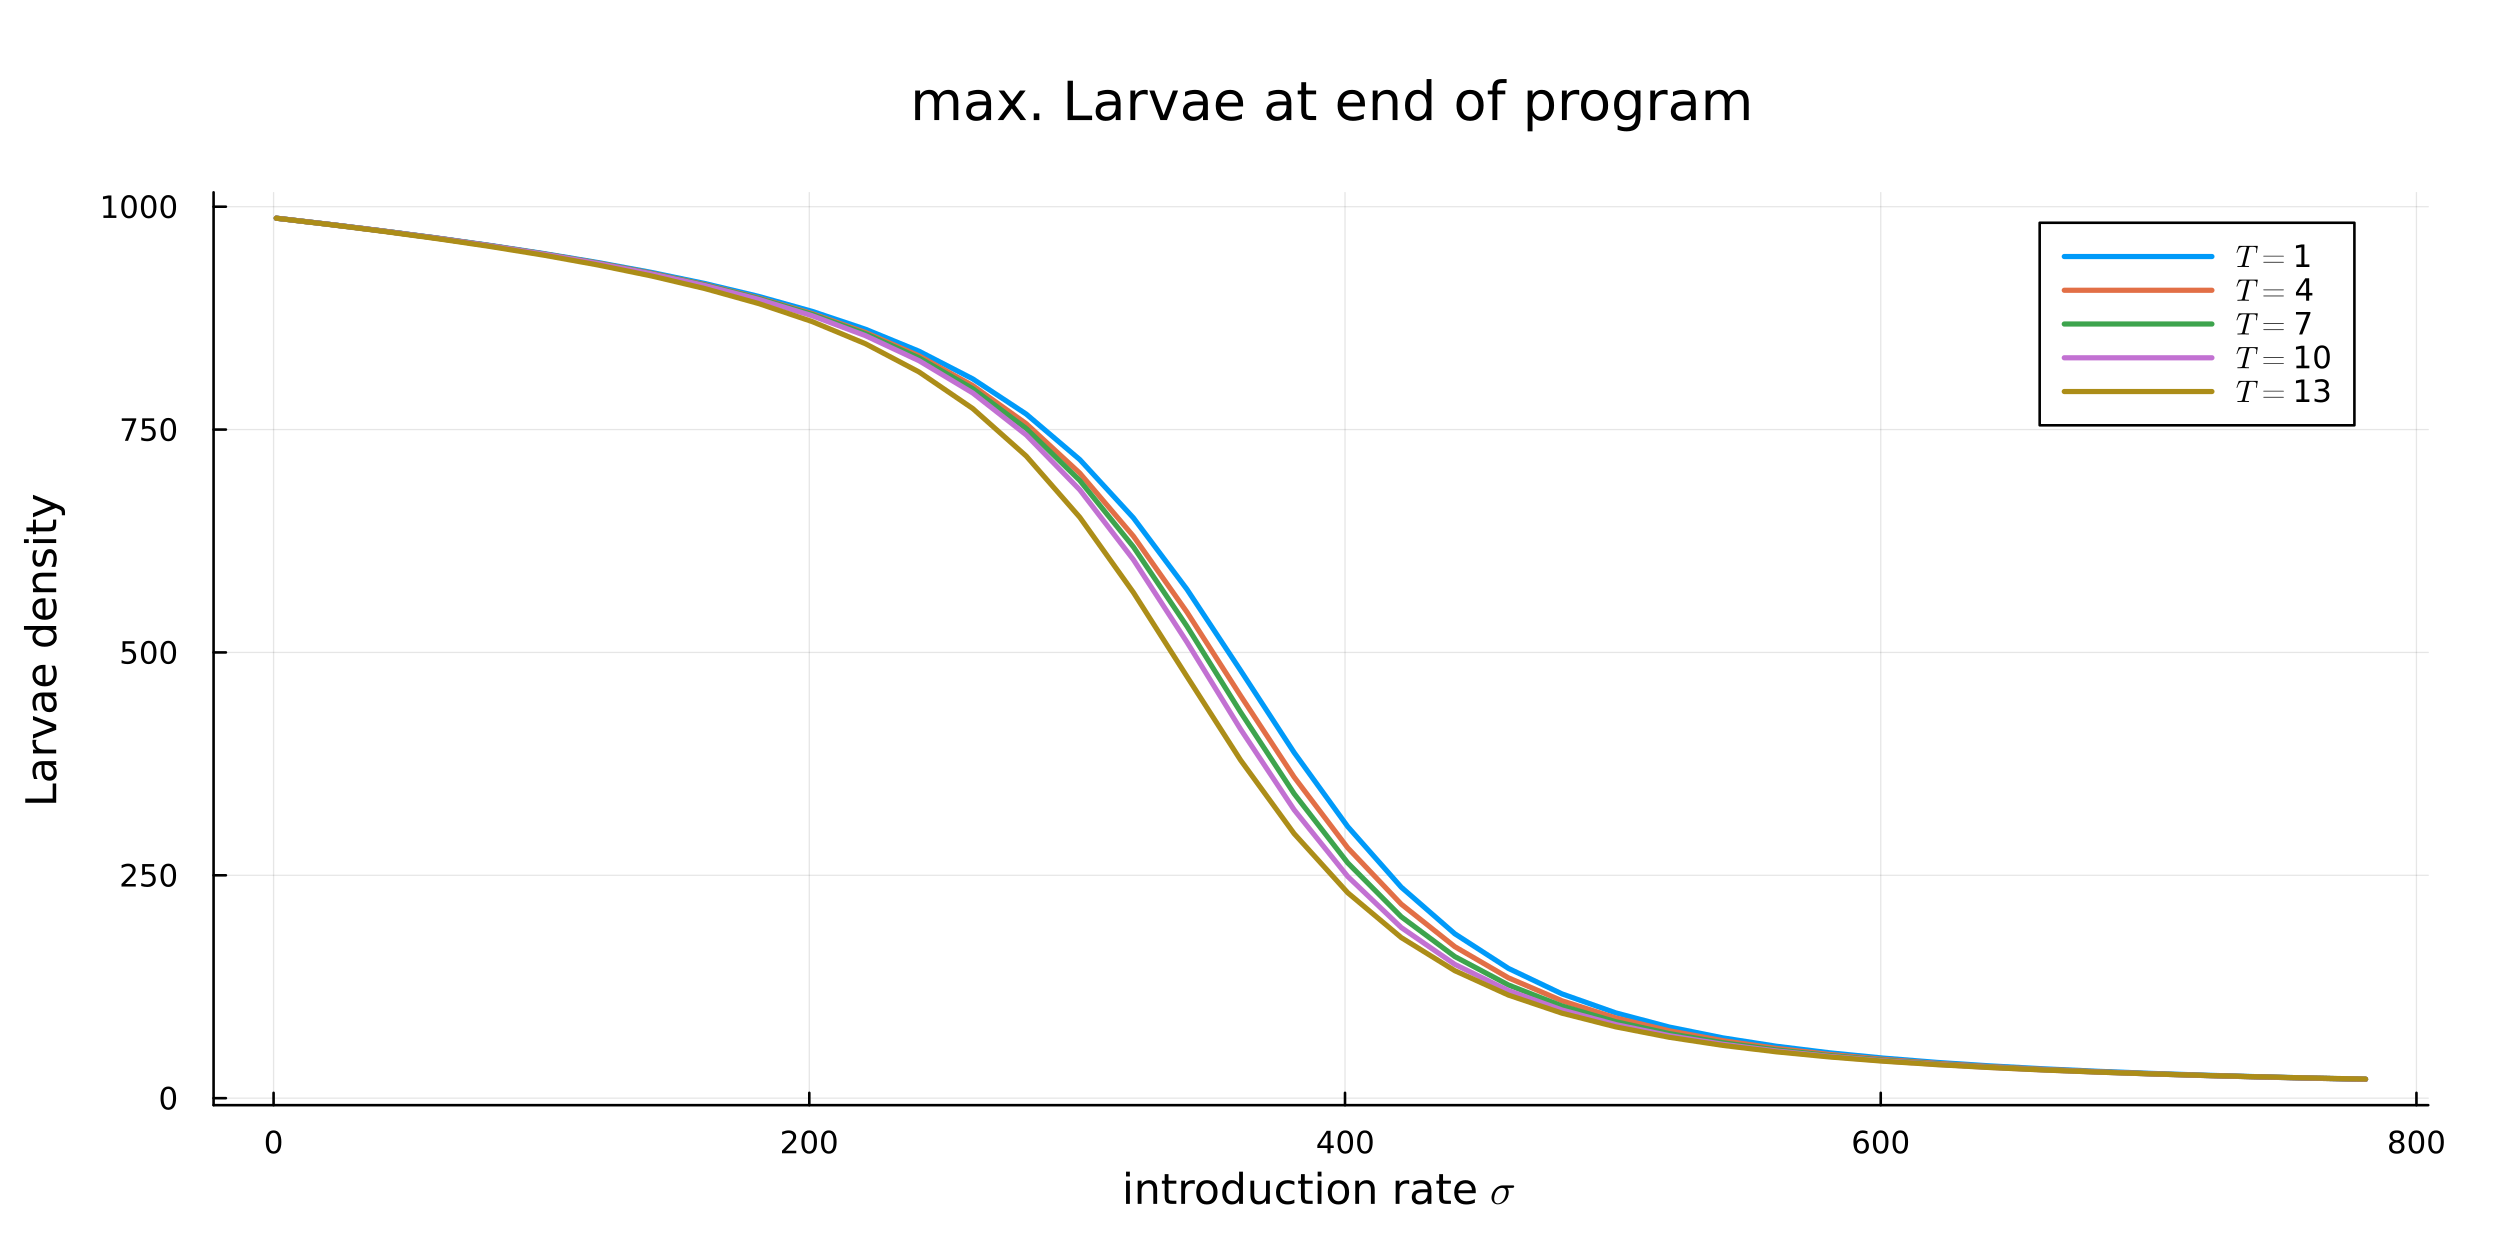 <?xml version="1.0" encoding="utf-8"?>
<svg xmlns="http://www.w3.org/2000/svg" xmlns:xlink="http://www.w3.org/1999/xlink" width="960" height="480" viewBox="0 0 3840 1920">
<rect x="0" y="0" width="3840" height="1920" fill="#333333" stroke="none"/>
<defs>
  <clipPath id="clip170">
    <rect x="0" y="0" width="3840" height="1920"/>
  </clipPath>
</defs>
<path clip-path="url(#clip170)" d="
M0 1920 L3840 1920 L3840 0 L0 0  Z
  " fill="#ffffff" fill-rule="evenodd" fill-opacity="1"/>
<defs>
  <clipPath id="clip171">
    <rect x="768" y="0" width="2689" height="1920"/>
  </clipPath>
</defs>
<defs>
  <clipPath id="clip172">
    <rect x="328" y="295" width="3403" height="1403"/>
  </clipPath>
</defs>
<path clip-path="url(#clip170)" d="
M328.063 1697.51 L3729.76 1697.51 L3729.76 295.444 L328.063 295.444  Z
  " fill="#ffffff" fill-rule="evenodd" fill-opacity="1"/>
<polyline clip-path="url(#clip172)" style="stroke:#000000; stroke-linecap:round; stroke-linejoin:round; stroke-width:2; stroke-opacity:0.1; fill:none" points="
  420.224,1697.51 420.224,295.444 
  "/>
<polyline clip-path="url(#clip172)" style="stroke:#000000; stroke-linecap:round; stroke-linejoin:round; stroke-width:2; stroke-opacity:0.1; fill:none" points="
  1243.08,1697.51 1243.08,295.444 
  "/>
<polyline clip-path="url(#clip172)" style="stroke:#000000; stroke-linecap:round; stroke-linejoin:round; stroke-width:2; stroke-opacity:0.1; fill:none" points="
  2065.94,1697.51 2065.94,295.444 
  "/>
<polyline clip-path="url(#clip172)" style="stroke:#000000; stroke-linecap:round; stroke-linejoin:round; stroke-width:2; stroke-opacity:0.1; fill:none" points="
  2888.8,1697.51 2888.8,295.444 
  "/>
<polyline clip-path="url(#clip172)" style="stroke:#000000; stroke-linecap:round; stroke-linejoin:round; stroke-width:2; stroke-opacity:0.1; fill:none" points="
  3711.66,1697.51 3711.66,295.444 
  "/>
<polyline clip-path="url(#clip170)" style="stroke:#000000; stroke-linecap:round; stroke-linejoin:round; stroke-width:4; stroke-opacity:1; fill:none" points="
  328.063,1697.51 3729.76,1697.51 
  "/>
<polyline clip-path="url(#clip170)" style="stroke:#000000; stroke-linecap:round; stroke-linejoin:round; stroke-width:4; stroke-opacity:1; fill:none" points="
  420.224,1697.51 420.224,1678.61 
  "/>
<polyline clip-path="url(#clip170)" style="stroke:#000000; stroke-linecap:round; stroke-linejoin:round; stroke-width:4; stroke-opacity:1; fill:none" points="
  1243.08,1697.51 1243.08,1678.61 
  "/>
<polyline clip-path="url(#clip170)" style="stroke:#000000; stroke-linecap:round; stroke-linejoin:round; stroke-width:4; stroke-opacity:1; fill:none" points="
  2065.94,1697.51 2065.94,1678.61 
  "/>
<polyline clip-path="url(#clip170)" style="stroke:#000000; stroke-linecap:round; stroke-linejoin:round; stroke-width:4; stroke-opacity:1; fill:none" points="
  2888.8,1697.51 2888.8,1678.61 
  "/>
<polyline clip-path="url(#clip170)" style="stroke:#000000; stroke-linecap:round; stroke-linejoin:round; stroke-width:4; stroke-opacity:1; fill:none" points="
  3711.66,1697.51 3711.66,1678.61 
  "/>
<path clip-path="url(#clip170)" d="M420.224 1739.95 Q416.613 1739.95 414.784 1743.51 Q412.978 1747.05 412.978 1754.18 Q412.978 1761.29 414.784 1764.85 Q416.613 1768.4 420.224 1768.4 Q423.858 1768.4 425.663 1764.85 Q427.492 1761.29 427.492 1754.18 Q427.492 1747.05 425.663 1743.51 Q423.858 1739.95 420.224 1739.95 M420.224 1736.24 Q426.034 1736.24 429.089 1740.85 Q432.168 1745.43 432.168 1754.18 Q432.168 1762.91 429.089 1767.52 Q426.034 1772.1 420.224 1772.1 Q414.413 1772.1 411.335 1767.52 Q408.279 1762.91 408.279 1754.18 Q408.279 1745.43 411.335 1740.85 Q414.413 1736.24 420.224 1736.24 Z" fill="#000000" fill-rule="evenodd" fill-opacity="1" /><path clip-path="url(#clip170)" d="M1206.78 1767.49 L1223.09 1767.49 L1223.09 1771.43 L1201.15 1771.43 L1201.15 1767.49 Q1203.81 1764.74 1208.4 1760.11 Q1213 1755.46 1214.18 1754.11 Q1216.43 1751.59 1217.31 1749.85 Q1218.21 1748.09 1218.21 1746.4 Q1218.21 1743.65 1216.27 1741.91 Q1214.34 1740.18 1211.24 1740.18 Q1209.04 1740.18 1206.59 1740.94 Q1204.16 1741.71 1201.38 1743.26 L1201.38 1738.53 Q1204.21 1737.4 1206.66 1736.82 Q1209.11 1736.24 1211.15 1736.24 Q1216.52 1736.24 1219.71 1738.93 Q1222.91 1741.61 1222.91 1746.1 Q1222.91 1748.23 1222.1 1750.15 Q1221.31 1752.05 1219.21 1754.65 Q1218.63 1755.32 1215.53 1758.53 Q1212.42 1761.73 1206.78 1767.49 Z" fill="#000000" fill-rule="evenodd" fill-opacity="1" /><path clip-path="url(#clip170)" d="M1242.91 1739.95 Q1239.3 1739.95 1237.47 1743.51 Q1235.66 1747.05 1235.66 1754.18 Q1235.66 1761.29 1237.47 1764.85 Q1239.3 1768.4 1242.91 1768.4 Q1246.54 1768.4 1248.35 1764.85 Q1250.18 1761.29 1250.18 1754.18 Q1250.18 1747.05 1248.35 1743.51 Q1246.54 1739.95 1242.91 1739.95 M1242.91 1736.24 Q1248.72 1736.24 1251.77 1740.85 Q1254.85 1745.43 1254.85 1754.18 Q1254.85 1762.91 1251.77 1767.52 Q1248.72 1772.1 1242.91 1772.1 Q1237.1 1772.1 1234.02 1767.52 Q1230.96 1762.91 1230.96 1754.18 Q1230.96 1745.43 1234.02 1740.85 Q1237.1 1736.24 1242.91 1736.24 Z" fill="#000000" fill-rule="evenodd" fill-opacity="1" /><path clip-path="url(#clip170)" d="M1273.07 1739.95 Q1269.46 1739.95 1267.63 1743.51 Q1265.83 1747.05 1265.83 1754.18 Q1265.83 1761.29 1267.63 1764.85 Q1269.46 1768.4 1273.07 1768.4 Q1276.71 1768.4 1278.51 1764.85 Q1280.34 1761.29 1280.34 1754.18 Q1280.34 1747.05 1278.51 1743.51 Q1276.71 1739.95 1273.07 1739.95 M1273.07 1736.24 Q1278.88 1736.24 1281.94 1740.85 Q1285.02 1745.43 1285.02 1754.18 Q1285.02 1762.91 1281.94 1767.52 Q1278.88 1772.1 1273.07 1772.1 Q1267.26 1772.1 1264.18 1767.52 Q1261.13 1762.91 1261.13 1754.18 Q1261.13 1745.43 1264.18 1740.85 Q1267.26 1736.24 1273.07 1736.24 Z" fill="#000000" fill-rule="evenodd" fill-opacity="1" /><path clip-path="url(#clip170)" d="M2039.03 1740.94 L2027.23 1759.39 L2039.03 1759.39 L2039.03 1740.94 M2037.81 1736.87 L2043.69 1736.87 L2043.69 1759.39 L2048.62 1759.39 L2048.62 1763.28 L2043.69 1763.28 L2043.69 1771.43 L2039.03 1771.43 L2039.03 1763.28 L2023.43 1763.28 L2023.43 1758.77 L2037.81 1736.87 Z" fill="#000000" fill-rule="evenodd" fill-opacity="1" /><path clip-path="url(#clip170)" d="M2066.35 1739.95 Q2062.74 1739.95 2060.91 1743.51 Q2059.1 1747.05 2059.1 1754.18 Q2059.1 1761.29 2060.91 1764.85 Q2062.74 1768.4 2066.35 1768.4 Q2069.98 1768.4 2071.79 1764.85 Q2073.62 1761.29 2073.62 1754.18 Q2073.62 1747.05 2071.79 1743.51 Q2069.98 1739.95 2066.35 1739.95 M2066.35 1736.24 Q2072.16 1736.24 2075.21 1740.85 Q2078.29 1745.43 2078.29 1754.18 Q2078.29 1762.91 2075.21 1767.52 Q2072.16 1772.1 2066.35 1772.1 Q2060.54 1772.1 2057.46 1767.52 Q2054.4 1762.91 2054.4 1754.18 Q2054.4 1745.43 2057.46 1740.85 Q2060.54 1736.24 2066.35 1736.24 Z" fill="#000000" fill-rule="evenodd" fill-opacity="1" /><path clip-path="url(#clip170)" d="M2096.51 1739.95 Q2092.9 1739.95 2091.07 1743.51 Q2089.26 1747.05 2089.26 1754.18 Q2089.26 1761.29 2091.07 1764.85 Q2092.9 1768.4 2096.51 1768.4 Q2100.14 1768.4 2101.95 1764.85 Q2103.78 1761.29 2103.78 1754.18 Q2103.78 1747.05 2101.95 1743.51 Q2100.14 1739.95 2096.51 1739.95 M2096.51 1736.24 Q2102.32 1736.24 2105.37 1740.85 Q2108.45 1745.43 2108.45 1754.18 Q2108.45 1762.91 2105.37 1767.52 Q2102.32 1772.1 2096.51 1772.1 Q2090.7 1772.1 2087.62 1767.52 Q2084.56 1762.91 2084.56 1754.18 Q2084.56 1745.43 2087.62 1740.85 Q2090.7 1736.24 2096.51 1736.24 Z" fill="#000000" fill-rule="evenodd" fill-opacity="1" /><path clip-path="url(#clip170)" d="M2859.13 1752.28 Q2855.98 1752.28 2854.13 1754.44 Q2852.3 1756.59 2852.3 1760.34 Q2852.3 1764.07 2854.13 1766.24 Q2855.98 1768.4 2859.13 1768.4 Q2862.27 1768.4 2864.1 1766.24 Q2865.95 1764.07 2865.95 1760.34 Q2865.95 1756.59 2864.1 1754.44 Q2862.27 1752.28 2859.13 1752.28 M2868.41 1737.63 L2868.41 1741.89 Q2866.65 1741.06 2864.84 1740.62 Q2863.06 1740.18 2861.3 1740.18 Q2856.67 1740.18 2854.22 1743.3 Q2851.79 1746.43 2851.44 1752.75 Q2852.81 1750.73 2854.87 1749.67 Q2856.93 1748.58 2859.4 1748.58 Q2864.61 1748.58 2867.62 1751.75 Q2870.65 1754.9 2870.65 1760.34 Q2870.65 1765.66 2867.51 1768.88 Q2864.36 1772.1 2859.13 1772.1 Q2853.13 1772.1 2849.96 1767.52 Q2846.79 1762.91 2846.79 1754.18 Q2846.79 1745.99 2850.68 1741.13 Q2854.57 1736.24 2861.12 1736.24 Q2862.88 1736.24 2864.66 1736.59 Q2866.46 1736.94 2868.41 1737.63 Z" fill="#000000" fill-rule="evenodd" fill-opacity="1" /><path clip-path="url(#clip170)" d="M2888.71 1739.95 Q2885.1 1739.95 2883.27 1743.51 Q2881.46 1747.05 2881.46 1754.18 Q2881.46 1761.29 2883.27 1764.85 Q2885.1 1768.4 2888.71 1768.4 Q2892.34 1768.4 2894.15 1764.85 Q2895.98 1761.29 2895.98 1754.18 Q2895.98 1747.05 2894.15 1743.51 Q2892.34 1739.95 2888.71 1739.95 M2888.71 1736.24 Q2894.52 1736.24 2897.57 1740.85 Q2900.65 1745.43 2900.65 1754.18 Q2900.65 1762.91 2897.57 1767.52 Q2894.52 1772.1 2888.71 1772.1 Q2882.9 1772.1 2879.82 1767.52 Q2876.76 1762.91 2876.76 1754.18 Q2876.76 1745.43 2879.82 1740.85 Q2882.9 1736.24 2888.71 1736.24 Z" fill="#000000" fill-rule="evenodd" fill-opacity="1" /><path clip-path="url(#clip170)" d="M2918.87 1739.95 Q2915.26 1739.95 2913.43 1743.51 Q2911.63 1747.05 2911.63 1754.18 Q2911.63 1761.29 2913.43 1764.85 Q2915.26 1768.4 2918.87 1768.4 Q2922.51 1768.4 2924.31 1764.85 Q2926.14 1761.29 2926.14 1754.18 Q2926.14 1747.05 2924.31 1743.51 Q2922.51 1739.95 2918.87 1739.95 M2918.87 1736.24 Q2924.68 1736.24 2927.74 1740.85 Q2930.82 1745.43 2930.82 1754.18 Q2930.82 1762.91 2927.74 1767.52 Q2924.68 1772.1 2918.87 1772.1 Q2913.06 1772.1 2909.98 1767.52 Q2906.93 1762.91 2906.93 1754.18 Q2906.93 1745.43 2909.98 1740.85 Q2913.06 1736.24 2918.87 1736.24 Z" fill="#000000" fill-rule="evenodd" fill-opacity="1" /><path clip-path="url(#clip170)" d="M3681.45 1755.02 Q3678.12 1755.02 3676.2 1756.8 Q3674.3 1758.58 3674.3 1761.71 Q3674.3 1764.83 3676.2 1766.61 Q3678.12 1768.4 3681.45 1768.4 Q3684.79 1768.4 3686.71 1766.61 Q3688.63 1764.81 3688.63 1761.71 Q3688.63 1758.58 3686.71 1756.8 Q3684.81 1755.02 3681.45 1755.02 M3676.78 1753.03 Q3673.77 1752.28 3672.08 1750.22 Q3670.41 1748.16 3670.41 1745.2 Q3670.41 1741.06 3673.35 1738.65 Q3676.31 1736.24 3681.45 1736.24 Q3686.61 1736.24 3689.55 1738.65 Q3692.49 1741.06 3692.49 1745.2 Q3692.49 1748.16 3690.8 1750.22 Q3689.14 1752.28 3686.15 1753.03 Q3689.53 1753.81 3691.41 1756.1 Q3693.3 1758.4 3693.3 1761.71 Q3693.3 1766.73 3690.23 1769.41 Q3687.17 1772.1 3681.45 1772.1 Q3675.74 1772.1 3672.66 1769.41 Q3669.6 1766.73 3669.6 1761.71 Q3669.6 1758.4 3671.5 1756.1 Q3673.4 1753.81 3676.78 1753.03 M3675.06 1745.64 Q3675.06 1748.33 3676.73 1749.83 Q3678.42 1751.34 3681.45 1751.34 Q3684.46 1751.34 3686.15 1749.83 Q3687.86 1748.33 3687.86 1745.64 Q3687.86 1742.96 3686.15 1741.45 Q3684.46 1739.95 3681.45 1739.95 Q3678.42 1739.95 3676.73 1741.45 Q3675.06 1742.96 3675.06 1745.64 Z" fill="#000000" fill-rule="evenodd" fill-opacity="1" /><path clip-path="url(#clip170)" d="M3711.61 1739.95 Q3708 1739.95 3706.17 1743.51 Q3704.37 1747.05 3704.37 1754.18 Q3704.37 1761.29 3706.17 1764.85 Q3708 1768.4 3711.61 1768.4 Q3715.25 1768.4 3717.05 1764.85 Q3718.88 1761.29 3718.88 1754.18 Q3718.88 1747.05 3717.05 1743.51 Q3715.25 1739.95 3711.61 1739.95 M3711.61 1736.24 Q3717.42 1736.24 3720.48 1740.85 Q3723.56 1745.43 3723.56 1754.18 Q3723.56 1762.91 3720.48 1767.52 Q3717.42 1772.1 3711.61 1772.1 Q3705.8 1772.1 3702.73 1767.52 Q3699.67 1762.91 3699.67 1754.18 Q3699.67 1745.43 3702.73 1740.85 Q3705.8 1736.24 3711.61 1736.24 Z" fill="#000000" fill-rule="evenodd" fill-opacity="1" /><path clip-path="url(#clip170)" d="M3741.78 1739.95 Q3738.17 1739.95 3736.34 1743.51 Q3734.53 1747.05 3734.53 1754.18 Q3734.53 1761.29 3736.34 1764.85 Q3738.17 1768.4 3741.78 1768.4 Q3745.41 1768.4 3747.22 1764.85 Q3749.04 1761.29 3749.04 1754.18 Q3749.04 1747.05 3747.22 1743.51 Q3745.41 1739.95 3741.78 1739.95 M3741.78 1736.24 Q3747.59 1736.24 3750.64 1740.85 Q3753.72 1745.43 3753.72 1754.18 Q3753.72 1762.91 3750.64 1767.52 Q3747.59 1772.1 3741.78 1772.1 Q3735.97 1772.1 3732.89 1767.52 Q3729.83 1762.91 3729.83 1754.18 Q3729.83 1745.43 3732.89 1740.85 Q3735.97 1736.24 3741.78 1736.24 Z" fill="#000000" fill-rule="evenodd" fill-opacity="1" /><path clip-path="url(#clip170)" d="M1729.61 1813.54 L1735.46 1813.54 L1735.46 1849.18 L1729.61 1849.18 L1729.61 1813.54 M1729.61 1799.66 L1735.46 1799.66 L1735.46 1807.08 L1729.61 1807.08 L1729.61 1799.66 Z" fill="#000000" fill-rule="evenodd" fill-opacity="1" /><path clip-path="url(#clip170)" d="M1777.35 1827.67 L1777.35 1849.18 L1771.49 1849.18 L1771.49 1827.86 Q1771.49 1822.8 1769.52 1820.28 Q1767.55 1817.77 1763.6 1817.77 Q1758.86 1817.77 1756.12 1820.79 Q1753.38 1823.82 1753.38 1829.04 L1753.38 1849.18 L1747.49 1849.18 L1747.49 1813.54 L1753.38 1813.54 L1753.38 1819.07 Q1755.48 1815.86 1758.32 1814.27 Q1761.18 1812.68 1764.9 1812.68 Q1771.05 1812.68 1774.2 1816.5 Q1777.35 1820.28 1777.35 1827.67 Z" fill="#000000" fill-rule="evenodd" fill-opacity="1" /><path clip-path="url(#clip170)" d="M1794.82 1803.42 L1794.82 1813.54 L1806.89 1813.54 L1806.89 1818.09 L1794.82 1818.09 L1794.82 1837.44 Q1794.82 1841.8 1796 1843.04 Q1797.21 1844.28 1800.87 1844.28 L1806.89 1844.28 L1806.89 1849.18 L1800.87 1849.18 Q1794.09 1849.18 1791.51 1846.67 Q1788.93 1844.12 1788.93 1837.44 L1788.93 1818.09 L1784.64 1818.09 L1784.64 1813.54 L1788.93 1813.54 L1788.93 1803.42 L1794.82 1803.42 Z" fill="#000000" fill-rule="evenodd" fill-opacity="1" /><path clip-path="url(#clip170)" d="M1835.24 1819.01 Q1834.26 1818.44 1833.08 1818.18 Q1831.93 1817.9 1830.53 1817.9 Q1825.57 1817.9 1822.9 1821.14 Q1820.25 1824.36 1820.25 1830.41 L1820.25 1849.18 L1814.37 1849.18 L1814.37 1813.54 L1820.25 1813.54 L1820.25 1819.07 Q1822.1 1815.83 1825.06 1814.27 Q1828.02 1812.68 1832.25 1812.68 Q1832.86 1812.68 1833.59 1812.77 Q1834.32 1812.84 1835.21 1813 L1835.24 1819.01 Z" fill="#000000" fill-rule="evenodd" fill-opacity="1" /><path clip-path="url(#clip170)" d="M1853.77 1817.64 Q1849.06 1817.64 1846.32 1821.33 Q1843.58 1825 1843.58 1831.39 Q1843.58 1837.79 1846.29 1841.48 Q1849.03 1845.14 1853.77 1845.14 Q1858.45 1845.14 1861.18 1841.45 Q1863.92 1837.76 1863.92 1831.39 Q1863.92 1825.06 1861.18 1821.37 Q1858.45 1817.64 1853.77 1817.64 M1853.77 1812.68 Q1861.41 1812.68 1865.77 1817.64 Q1870.13 1822.61 1870.13 1831.39 Q1870.13 1840.15 1865.77 1845.14 Q1861.41 1850.11 1853.77 1850.11 Q1846.1 1850.11 1841.74 1845.14 Q1837.41 1840.15 1837.41 1831.39 Q1837.41 1822.61 1841.74 1817.64 Q1846.1 1812.68 1853.77 1812.68 Z" fill="#000000" fill-rule="evenodd" fill-opacity="1" /><path clip-path="url(#clip170)" d="M1903.29 1818.95 L1903.29 1799.66 L1909.15 1799.66 L1909.15 1849.18 L1903.29 1849.18 L1903.29 1843.84 Q1901.45 1847.02 1898.62 1848.58 Q1895.81 1850.11 1891.87 1850.11 Q1885.41 1850.11 1881.33 1844.95 Q1877.29 1839.8 1877.29 1831.39 Q1877.29 1822.99 1881.33 1817.83 Q1885.41 1812.68 1891.87 1812.68 Q1895.81 1812.68 1898.62 1814.24 Q1901.45 1815.76 1903.29 1818.95 M1883.34 1831.39 Q1883.34 1837.85 1885.98 1841.55 Q1888.65 1845.21 1893.3 1845.21 Q1897.95 1845.21 1900.62 1841.55 Q1903.29 1837.85 1903.29 1831.39 Q1903.29 1824.93 1900.62 1821.27 Q1897.95 1817.58 1893.3 1817.58 Q1888.65 1817.58 1885.98 1821.27 Q1883.34 1824.93 1883.34 1831.39 Z" fill="#000000" fill-rule="evenodd" fill-opacity="1" /><path clip-path="url(#clip170)" d="M1920.61 1835.12 L1920.61 1813.54 L1926.47 1813.54 L1926.47 1834.89 Q1926.47 1839.95 1928.44 1842.5 Q1930.41 1845.02 1934.36 1845.02 Q1939.1 1845.02 1941.84 1841.99 Q1944.61 1838.97 1944.61 1833.75 L1944.61 1813.54 L1950.46 1813.54 L1950.46 1849.18 L1944.61 1849.18 L1944.61 1843.71 Q1942.48 1846.96 1939.64 1848.55 Q1936.84 1850.11 1933.12 1850.11 Q1926.97 1850.11 1923.79 1846.29 Q1920.61 1842.47 1920.61 1835.12 M1935.35 1812.68 L1935.35 1812.68 Z" fill="#000000" fill-rule="evenodd" fill-opacity="1" /><path clip-path="url(#clip170)" d="M1988.18 1814.91 L1988.18 1820.38 Q1985.7 1819.01 1983.18 1818.34 Q1980.7 1817.64 1978.15 1817.64 Q1972.46 1817.64 1969.31 1821.27 Q1966.16 1824.87 1966.16 1831.39 Q1966.16 1837.92 1969.31 1841.55 Q1972.46 1845.14 1978.15 1845.14 Q1980.7 1845.14 1983.18 1844.47 Q1985.7 1843.77 1988.18 1842.41 L1988.18 1847.82 Q1985.73 1848.96 1983.09 1849.53 Q1980.48 1850.11 1977.52 1850.11 Q1969.47 1850.11 1964.72 1845.05 Q1959.98 1839.99 1959.98 1831.39 Q1959.98 1822.67 1964.75 1817.67 Q1969.56 1812.68 1977.9 1812.68 Q1980.61 1812.68 1983.18 1813.25 Q1985.76 1813.79 1988.18 1814.91 Z" fill="#000000" fill-rule="evenodd" fill-opacity="1" /><path clip-path="url(#clip170)" d="M2004.16 1803.42 L2004.16 1813.54 L2016.22 1813.54 L2016.22 1818.09 L2004.16 1818.09 L2004.16 1837.44 Q2004.16 1841.8 2005.34 1843.04 Q2006.55 1844.28 2010.21 1844.28 L2016.22 1844.28 L2016.22 1849.18 L2010.21 1849.18 Q2003.43 1849.18 2000.85 1846.67 Q1998.27 1844.12 1998.27 1837.44 L1998.27 1818.09 L1993.97 1818.09 L1993.97 1813.54 L1998.27 1813.54 L1998.27 1803.42 L2004.16 1803.42 Z" fill="#000000" fill-rule="evenodd" fill-opacity="1" /><path clip-path="url(#clip170)" d="M2023.92 1813.54 L2029.78 1813.54 L2029.78 1849.18 L2023.92 1849.18 L2023.92 1813.54 M2023.92 1799.66 L2029.78 1799.66 L2029.78 1807.08 L2023.92 1807.08 L2023.92 1799.66 Z" fill="#000000" fill-rule="evenodd" fill-opacity="1" /><path clip-path="url(#clip170)" d="M2055.85 1817.64 Q2051.14 1817.64 2048.4 1821.33 Q2045.66 1825 2045.66 1831.39 Q2045.66 1837.79 2048.37 1841.48 Q2051.11 1845.14 2055.85 1845.14 Q2060.53 1845.14 2063.26 1841.45 Q2066 1837.76 2066 1831.39 Q2066 1825.06 2063.26 1821.37 Q2060.53 1817.64 2055.85 1817.64 M2055.85 1812.68 Q2063.49 1812.68 2067.85 1817.64 Q2072.21 1822.61 2072.21 1831.39 Q2072.21 1840.15 2067.85 1845.14 Q2063.49 1850.11 2055.85 1850.11 Q2048.18 1850.11 2043.82 1845.14 Q2039.49 1840.15 2039.49 1831.39 Q2039.49 1822.61 2043.82 1817.64 Q2048.18 1812.68 2055.85 1812.68 Z" fill="#000000" fill-rule="evenodd" fill-opacity="1" /><path clip-path="url(#clip170)" d="M2111.55 1827.67 L2111.55 1849.18 L2105.69 1849.18 L2105.69 1827.86 Q2105.69 1822.8 2103.72 1820.28 Q2101.74 1817.77 2097.8 1817.77 Q2093.06 1817.77 2090.32 1820.79 Q2087.58 1823.82 2087.58 1829.04 L2087.58 1849.18 L2081.69 1849.18 L2081.69 1813.54 L2087.58 1813.54 L2087.58 1819.07 Q2089.68 1815.86 2092.51 1814.27 Q2095.38 1812.68 2099.1 1812.68 Q2105.25 1812.68 2108.4 1816.5 Q2111.55 1820.28 2111.55 1827.67 Z" fill="#000000" fill-rule="evenodd" fill-opacity="1" /><path clip-path="url(#clip170)" d="M2164.61 1819.01 Q2163.62 1818.44 2162.44 1818.18 Q2161.3 1817.9 2159.9 1817.9 Q2154.93 1817.9 2152.26 1821.14 Q2149.62 1824.36 2149.62 1830.41 L2149.62 1849.18 L2143.73 1849.18 L2143.73 1813.54 L2149.62 1813.54 L2149.62 1819.07 Q2151.46 1815.83 2154.42 1814.27 Q2157.38 1812.68 2161.61 1812.68 Q2162.22 1812.68 2162.95 1812.77 Q2163.68 1812.84 2164.57 1813 L2164.61 1819.01 Z" fill="#000000" fill-rule="evenodd" fill-opacity="1" /><path clip-path="url(#clip170)" d="M2186.95 1831.27 Q2179.85 1831.27 2177.11 1832.89 Q2174.38 1834.51 2174.38 1838.43 Q2174.38 1841.55 2176.41 1843.39 Q2178.48 1845.21 2182.02 1845.21 Q2186.89 1845.21 2189.81 1841.77 Q2192.77 1838.3 2192.77 1832.57 L2192.77 1831.27 L2186.95 1831.27 M2198.63 1828.85 L2198.63 1849.18 L2192.77 1849.18 L2192.77 1843.77 Q2190.77 1847.02 2187.78 1848.58 Q2184.79 1850.11 2180.46 1850.11 Q2174.98 1850.11 2171.74 1847.05 Q2168.52 1843.96 2168.52 1838.81 Q2168.52 1832.79 2172.53 1829.74 Q2176.57 1826.68 2184.56 1826.68 L2192.77 1826.68 L2192.77 1826.11 Q2192.77 1822.07 2190.1 1819.87 Q2187.46 1817.64 2182.65 1817.64 Q2179.6 1817.64 2176.7 1818.37 Q2173.8 1819.11 2171.13 1820.57 L2171.13 1815.16 Q2174.35 1813.92 2177.37 1813.31 Q2180.39 1812.68 2183.26 1812.68 Q2190.99 1812.68 2194.81 1816.69 Q2198.63 1820.7 2198.63 1828.85 Z" fill="#000000" fill-rule="evenodd" fill-opacity="1" /><path clip-path="url(#clip170)" d="M2216.49 1803.42 L2216.49 1813.54 L2228.55 1813.54 L2228.55 1818.09 L2216.49 1818.09 L2216.49 1837.44 Q2216.49 1841.8 2217.66 1843.04 Q2218.87 1844.28 2222.53 1844.28 L2228.55 1844.28 L2228.55 1849.18 L2222.53 1849.18 Q2215.75 1849.18 2213.18 1846.67 Q2210.6 1844.12 2210.6 1837.44 L2210.6 1818.09 L2206.3 1818.09 L2206.3 1813.54 L2210.6 1813.54 L2210.6 1803.42 L2216.49 1803.42 Z" fill="#000000" fill-rule="evenodd" fill-opacity="1" /><path clip-path="url(#clip170)" d="M2266.74 1829.9 L2266.74 1832.76 L2239.82 1832.76 Q2240.2 1838.81 2243.45 1841.99 Q2246.72 1845.14 2252.55 1845.14 Q2255.92 1845.14 2259.07 1844.31 Q2262.26 1843.49 2265.38 1841.83 L2265.38 1847.37 Q2262.22 1848.71 2258.91 1849.41 Q2255.6 1850.11 2252.2 1850.11 Q2243.67 1850.11 2238.67 1845.14 Q2233.71 1840.18 2233.71 1831.71 Q2233.71 1822.96 2238.42 1817.83 Q2243.16 1812.68 2251.18 1812.68 Q2258.37 1812.68 2262.54 1817.32 Q2266.74 1821.94 2266.74 1829.9 M2260.89 1828.18 Q2260.82 1823.37 2258.18 1820.51 Q2255.57 1817.64 2251.24 1817.64 Q2246.34 1817.64 2243.38 1820.41 Q2240.45 1823.18 2240.01 1828.21 L2260.89 1828.18 Z" fill="#000000" fill-rule="evenodd" fill-opacity="1" /><path clip-path="url(#clip170)" d="M2325.81 1822.33 Q2325.81 1824.58 2322.59 1824.58 L2315.35 1824.58 Q2317.37 1827.48 2317.37 1831.76 Q2317.37 1835.43 2315.86 1838.88 Q2314.38 1842.29 2312 1844.68 Q2309.65 1847.06 2306.68 1848.51 Q2303.72 1849.93 2300.82 1849.93 Q2296.41 1849.93 2293.67 1846.93 Q2290.93 1843.94 2290.93 1839.49 Q2290.93 1837.14 2291.74 1834.53 Q2292.58 1831.92 2294.15 1829.51 Q2295.73 1827.06 2297.79 1825.09 Q2299.89 1823.13 2302.59 1821.94 Q2305.33 1820.75 2308.2 1820.75 L2323.24 1820.75 Q2324.04 1820.75 2324.46 1820.81 Q2324.91 1820.84 2325.36 1821.23 Q2325.81 1821.58 2325.81 1822.33 M2313.16 1830.99 Q2313.16 1830.22 2313.06 1829.54 Q2312.96 1828.83 2312.61 1827.9 Q2312.25 1826.93 2311.64 1826.25 Q2311.03 1825.55 2309.84 1825.06 Q2308.68 1824.58 2307.1 1824.58 Q2304.88 1824.58 2302.43 1825.8 Q2299.98 1827.03 2298.12 1830.05 Q2296.57 1832.63 2295.8 1835.98 Q2295.02 1839.33 2295.02 1841.33 Q2295.02 1844.74 2296.67 1846.61 Q2298.34 1848.44 2300.89 1848.44 Q2302.98 1848.44 2305.36 1847.03 Q2307.75 1845.58 2309.58 1842.84 Q2311.19 1840.46 2312.16 1836.98 Q2313.16 1833.5 2313.16 1830.99 Z" fill="#000000" fill-rule="evenodd" fill-opacity="1" /><polyline clip-path="url(#clip172)" style="stroke:#000000; stroke-linecap:round; stroke-linejoin:round; stroke-width:2; stroke-opacity:0.1; fill:none" points="
  328.063,1686.78 3729.76,1686.78 
  "/>
<polyline clip-path="url(#clip172)" style="stroke:#000000; stroke-linecap:round; stroke-linejoin:round; stroke-width:2; stroke-opacity:0.1; fill:none" points="
  328.063,1344.45 3729.76,1344.45 
  "/>
<polyline clip-path="url(#clip172)" style="stroke:#000000; stroke-linecap:round; stroke-linejoin:round; stroke-width:2; stroke-opacity:0.1; fill:none" points="
  328.063,1002.12 3729.76,1002.12 
  "/>
<polyline clip-path="url(#clip172)" style="stroke:#000000; stroke-linecap:round; stroke-linejoin:round; stroke-width:2; stroke-opacity:0.1; fill:none" points="
  328.063,659.797 3729.76,659.797 
  "/>
<polyline clip-path="url(#clip172)" style="stroke:#000000; stroke-linecap:round; stroke-linejoin:round; stroke-width:2; stroke-opacity:0.1; fill:none" points="
  328.063,317.47 3729.76,317.47 
  "/>
<polyline clip-path="url(#clip170)" style="stroke:#000000; stroke-linecap:round; stroke-linejoin:round; stroke-width:4; stroke-opacity:1; fill:none" points="
  328.063,1697.51 328.063,295.444 
  "/>
<polyline clip-path="url(#clip170)" style="stroke:#000000; stroke-linecap:round; stroke-linejoin:round; stroke-width:4; stroke-opacity:1; fill:none" points="
  328.063,1686.78 346.961,1686.78 
  "/>
<polyline clip-path="url(#clip170)" style="stroke:#000000; stroke-linecap:round; stroke-linejoin:round; stroke-width:4; stroke-opacity:1; fill:none" points="
  328.063,1344.45 346.961,1344.45 
  "/>
<polyline clip-path="url(#clip170)" style="stroke:#000000; stroke-linecap:round; stroke-linejoin:round; stroke-width:4; stroke-opacity:1; fill:none" points="
  328.063,1002.12 346.961,1002.12 
  "/>
<polyline clip-path="url(#clip170)" style="stroke:#000000; stroke-linecap:round; stroke-linejoin:round; stroke-width:4; stroke-opacity:1; fill:none" points="
  328.063,659.797 346.961,659.797 
  "/>
<polyline clip-path="url(#clip170)" style="stroke:#000000; stroke-linecap:round; stroke-linejoin:round; stroke-width:4; stroke-opacity:1; fill:none" points="
  328.063,317.47 346.961,317.47 
  "/>
<path clip-path="url(#clip170)" d="M258.519 1672.58 Q254.908 1672.58 253.079 1676.14 Q251.274 1679.68 251.274 1686.81 Q251.274 1693.92 253.079 1697.48 Q254.908 1701.03 258.519 1701.03 Q262.153 1701.03 263.959 1697.48 Q265.787 1693.92 265.787 1686.81 Q265.787 1679.68 263.959 1676.14 Q262.153 1672.58 258.519 1672.58 M258.519 1668.87 Q264.329 1668.87 267.385 1673.48 Q270.463 1678.06 270.463 1686.81 Q270.463 1695.54 267.385 1700.15 Q264.329 1704.73 258.519 1704.73 Q252.709 1704.73 249.63 1700.15 Q246.575 1695.54 246.575 1686.81 Q246.575 1678.06 249.63 1673.48 Q252.709 1668.87 258.519 1668.87 Z" fill="#000000" fill-rule="evenodd" fill-opacity="1" /><path clip-path="url(#clip170)" d="M192.223 1357.8 L208.542 1357.8 L208.542 1361.73 L186.598 1361.73 L186.598 1357.8 Q189.26 1355.04 193.843 1350.41 Q198.45 1345.76 199.63 1344.42 Q201.876 1341.89 202.755 1340.16 Q203.658 1338.4 203.658 1336.71 Q203.658 1333.95 201.714 1332.22 Q199.792 1330.48 196.691 1330.48 Q194.492 1330.48 192.038 1331.25 Q189.607 1332.01 186.83 1333.56 L186.83 1328.84 Q189.654 1327.7 192.107 1327.12 Q194.561 1326.55 196.598 1326.55 Q201.968 1326.55 205.163 1329.23 Q208.357 1331.92 208.357 1336.41 Q208.357 1338.54 207.547 1340.46 Q206.76 1342.36 204.654 1344.95 Q204.075 1345.62 200.973 1348.84 Q197.871 1352.03 192.223 1357.8 Z" fill="#000000" fill-rule="evenodd" fill-opacity="1" /><path clip-path="url(#clip170)" d="M218.403 1327.17 L236.76 1327.17 L236.76 1331.11 L222.686 1331.11 L222.686 1339.58 Q223.704 1339.23 224.723 1339.07 Q225.741 1338.88 226.76 1338.88 Q232.547 1338.88 235.926 1342.06 Q239.306 1345.23 239.306 1350.64 Q239.306 1356.22 235.834 1359.32 Q232.362 1362.4 226.042 1362.4 Q223.866 1362.4 221.598 1362.03 Q219.353 1361.66 216.945 1360.92 L216.945 1356.22 Q219.028 1357.36 221.251 1357.91 Q223.473 1358.47 225.95 1358.47 Q229.954 1358.47 232.292 1356.36 Q234.63 1354.25 234.63 1350.64 Q234.63 1347.03 232.292 1344.93 Q229.954 1342.82 225.95 1342.82 Q224.075 1342.82 222.2 1343.24 Q220.348 1343.65 218.403 1344.53 L218.403 1327.17 Z" fill="#000000" fill-rule="evenodd" fill-opacity="1" /><path clip-path="url(#clip170)" d="M258.519 1330.25 Q254.908 1330.25 253.079 1333.81 Q251.274 1337.36 251.274 1344.49 Q251.274 1351.59 253.079 1355.16 Q254.908 1358.7 258.519 1358.7 Q262.153 1358.7 263.959 1355.16 Q265.787 1351.59 265.787 1344.49 Q265.787 1337.36 263.959 1333.81 Q262.153 1330.25 258.519 1330.25 M258.519 1326.55 Q264.329 1326.55 267.385 1331.15 Q270.463 1335.74 270.463 1344.49 Q270.463 1353.21 267.385 1357.82 Q264.329 1362.4 258.519 1362.4 Q252.709 1362.4 249.63 1357.82 Q246.575 1353.21 246.575 1344.49 Q246.575 1335.74 249.63 1331.15 Q252.709 1326.55 258.519 1326.55 Z" fill="#000000" fill-rule="evenodd" fill-opacity="1" /><path clip-path="url(#clip170)" d="M188.242 984.844 L206.598 984.844 L206.598 988.779 L192.524 988.779 L192.524 997.251 Q193.542 996.904 194.561 996.742 Q195.579 996.557 196.598 996.557 Q202.385 996.557 205.765 999.728 Q209.144 1002.9 209.144 1008.32 Q209.144 1013.89 205.672 1017 Q202.2 1020.08 195.88 1020.08 Q193.705 1020.08 191.436 1019.7 Q189.191 1019.33 186.783 1018.59 L186.783 1013.89 Q188.867 1015.03 191.089 1015.58 Q193.311 1016.14 195.788 1016.14 Q199.792 1016.14 202.13 1014.03 Q204.468 1011.93 204.468 1008.32 Q204.468 1004.71 202.13 1002.6 Q199.792 1000.49 195.788 1000.49 Q193.913 1000.49 192.038 1000.91 Q190.186 1001.33 188.242 1002.21 L188.242 984.844 Z" fill="#000000" fill-rule="evenodd" fill-opacity="1" /><path clip-path="url(#clip170)" d="M228.357 987.923 Q224.746 987.923 222.917 991.488 Q221.112 995.029 221.112 1002.16 Q221.112 1009.27 222.917 1012.83 Q224.746 1016.37 228.357 1016.37 Q231.991 1016.37 233.797 1012.83 Q235.626 1009.27 235.626 1002.16 Q235.626 995.029 233.797 991.488 Q231.991 987.923 228.357 987.923 M228.357 984.219 Q234.167 984.219 237.223 988.826 Q240.301 993.409 240.301 1002.16 Q240.301 1010.89 237.223 1015.49 Q234.167 1020.08 228.357 1020.08 Q222.547 1020.08 219.468 1015.49 Q216.413 1010.89 216.413 1002.16 Q216.413 993.409 219.468 988.826 Q222.547 984.219 228.357 984.219 Z" fill="#000000" fill-rule="evenodd" fill-opacity="1" /><path clip-path="url(#clip170)" d="M258.519 987.923 Q254.908 987.923 253.079 991.488 Q251.274 995.029 251.274 1002.16 Q251.274 1009.27 253.079 1012.83 Q254.908 1016.37 258.519 1016.37 Q262.153 1016.37 263.959 1012.83 Q265.787 1009.27 265.787 1002.16 Q265.787 995.029 263.959 991.488 Q262.153 987.923 258.519 987.923 M258.519 984.219 Q264.329 984.219 267.385 988.826 Q270.463 993.409 270.463 1002.16 Q270.463 1010.89 267.385 1015.49 Q264.329 1020.08 258.519 1020.08 Q252.709 1020.08 249.63 1015.49 Q246.575 1010.89 246.575 1002.16 Q246.575 993.409 249.63 988.826 Q252.709 984.219 258.519 984.219 Z" fill="#000000" fill-rule="evenodd" fill-opacity="1" /><path clip-path="url(#clip170)" d="M187.015 642.517 L209.237 642.517 L209.237 644.508 L196.691 677.077 L191.806 677.077 L203.612 646.452 L187.015 646.452 L187.015 642.517 Z" fill="#000000" fill-rule="evenodd" fill-opacity="1" /><path clip-path="url(#clip170)" d="M218.403 642.517 L236.76 642.517 L236.76 646.452 L222.686 646.452 L222.686 654.924 Q223.704 654.577 224.723 654.415 Q225.741 654.23 226.76 654.23 Q232.547 654.23 235.926 657.401 Q239.306 660.573 239.306 665.989 Q239.306 671.568 235.834 674.67 Q232.362 677.748 226.042 677.748 Q223.866 677.748 221.598 677.378 Q219.353 677.008 216.945 676.267 L216.945 671.568 Q219.028 672.702 221.251 673.258 Q223.473 673.813 225.95 673.813 Q229.954 673.813 232.292 671.707 Q234.63 669.6 234.63 665.989 Q234.63 662.378 232.292 660.272 Q229.954 658.165 225.95 658.165 Q224.075 658.165 222.2 658.582 Q220.348 658.998 218.403 659.878 L218.403 642.517 Z" fill="#000000" fill-rule="evenodd" fill-opacity="1" /><path clip-path="url(#clip170)" d="M258.519 645.596 Q254.908 645.596 253.079 649.161 Q251.274 652.702 251.274 659.832 Q251.274 666.938 253.079 670.503 Q254.908 674.045 258.519 674.045 Q262.153 674.045 263.959 670.503 Q265.787 666.938 265.787 659.832 Q265.787 652.702 263.959 649.161 Q262.153 645.596 258.519 645.596 M258.519 641.892 Q264.329 641.892 267.385 646.499 Q270.463 651.082 270.463 659.832 Q270.463 668.559 267.385 673.165 Q264.329 677.748 258.519 677.748 Q252.709 677.748 249.63 673.165 Q246.575 668.559 246.575 659.832 Q246.575 651.082 249.63 646.499 Q252.709 641.892 258.519 641.892 Z" fill="#000000" fill-rule="evenodd" fill-opacity="1" /><path clip-path="url(#clip170)" d="M158.844 330.815 L166.482 330.815 L166.482 304.449 L158.172 306.116 L158.172 301.857 L166.436 300.19 L171.112 300.19 L171.112 330.815 L178.751 330.815 L178.751 334.75 L158.844 334.75 L158.844 330.815 Z" fill="#000000" fill-rule="evenodd" fill-opacity="1" /><path clip-path="url(#clip170)" d="M198.195 303.269 Q194.584 303.269 192.755 306.834 Q190.95 310.375 190.95 317.505 Q190.95 324.611 192.755 328.176 Q194.584 331.718 198.195 331.718 Q201.829 331.718 203.635 328.176 Q205.464 324.611 205.464 317.505 Q205.464 310.375 203.635 306.834 Q201.829 303.269 198.195 303.269 M198.195 299.565 Q204.005 299.565 207.061 304.172 Q210.14 308.755 210.14 317.505 Q210.14 326.232 207.061 330.838 Q204.005 335.421 198.195 335.421 Q192.385 335.421 189.306 330.838 Q186.251 326.232 186.251 317.505 Q186.251 308.755 189.306 304.172 Q192.385 299.565 198.195 299.565 Z" fill="#000000" fill-rule="evenodd" fill-opacity="1" /><path clip-path="url(#clip170)" d="M228.357 303.269 Q224.746 303.269 222.917 306.834 Q221.112 310.375 221.112 317.505 Q221.112 324.611 222.917 328.176 Q224.746 331.718 228.357 331.718 Q231.991 331.718 233.797 328.176 Q235.626 324.611 235.626 317.505 Q235.626 310.375 233.797 306.834 Q231.991 303.269 228.357 303.269 M228.357 299.565 Q234.167 299.565 237.223 304.172 Q240.301 308.755 240.301 317.505 Q240.301 326.232 237.223 330.838 Q234.167 335.421 228.357 335.421 Q222.547 335.421 219.468 330.838 Q216.413 326.232 216.413 317.505 Q216.413 308.755 219.468 304.172 Q222.547 299.565 228.357 299.565 Z" fill="#000000" fill-rule="evenodd" fill-opacity="1" /><path clip-path="url(#clip170)" d="M258.519 303.269 Q254.908 303.269 253.079 306.834 Q251.274 310.375 251.274 317.505 Q251.274 324.611 253.079 328.176 Q254.908 331.718 258.519 331.718 Q262.153 331.718 263.959 328.176 Q265.787 324.611 265.787 317.505 Q265.787 310.375 263.959 306.834 Q262.153 303.269 258.519 303.269 M258.519 299.565 Q264.329 299.565 267.385 304.172 Q270.463 308.755 270.463 317.505 Q270.463 326.232 267.385 330.838 Q264.329 335.421 258.519 335.421 Q252.709 335.421 249.63 330.838 Q246.575 326.232 246.575 317.505 Q246.575 308.755 249.63 304.172 Q252.709 299.565 258.519 299.565 Z" fill="#000000" fill-rule="evenodd" fill-opacity="1" /><path clip-path="url(#clip170)" d="M38.796 1233.01 L38.796 1226.58 L80.905 1226.58 L80.905 1203.44 L86.316 1203.44 L86.316 1233.01 L38.796 1233.01 Z" fill="#000000" fill-rule="evenodd" fill-opacity="1" /><path clip-path="url(#clip170)" d="M68.397 1180.75 Q68.397 1187.85 70.02 1190.58 Q71.643 1193.32 75.558 1193.32 Q78.677 1193.32 80.523 1191.28 Q82.338 1189.21 82.338 1185.68 Q82.338 1180.81 78.9 1177.88 Q75.431 1174.92 69.702 1174.92 L68.397 1174.92 L68.397 1180.75 M65.978 1169.07 L86.316 1169.07 L86.316 1174.92 L80.905 1174.92 Q84.152 1176.93 85.712 1179.92 Q87.239 1182.91 87.239 1187.24 Q87.239 1192.71 84.184 1195.96 Q81.096 1199.18 75.94 1199.18 Q69.925 1199.18 66.869 1195.17 Q63.813 1191.12 63.813 1183.13 L63.813 1174.92 L63.241 1174.92 Q59.198 1174.92 57.002 1177.6 Q54.774 1180.24 54.774 1185.04 Q54.774 1188.1 55.506 1191 Q56.238 1193.89 57.702 1196.57 L52.292 1196.57 Q51.05 1193.35 50.446 1190.33 Q49.809 1187.3 49.809 1184.44 Q49.809 1176.71 53.819 1172.89 Q57.83 1169.07 65.978 1169.07 Z" fill="#000000" fill-rule="evenodd" fill-opacity="1" /><path clip-path="url(#clip170)" d="M56.143 1136.35 Q55.57 1137.33 55.315 1138.51 Q55.029 1139.66 55.029 1141.06 Q55.029 1146.02 58.275 1148.7 Q61.49 1151.34 67.537 1151.34 L86.316 1151.34 L86.316 1157.23 L50.668 1157.23 L50.668 1151.34 L56.206 1151.34 Q52.96 1149.49 51.4 1146.53 Q49.809 1143.57 49.809 1139.34 Q49.809 1138.73 49.904 1138 Q49.968 1137.27 50.127 1136.38 L56.143 1136.35 Z" fill="#000000" fill-rule="evenodd" fill-opacity="1" /><path clip-path="url(#clip170)" d="M50.668 1134.41 L50.668 1128.2 L80.587 1117.06 L50.668 1105.92 L50.668 1099.71 L86.316 1113.08 L86.316 1121.04 L50.668 1134.41 Z" fill="#000000" fill-rule="evenodd" fill-opacity="1" /><path clip-path="url(#clip170)" d="M68.397 1075.43 Q68.397 1082.52 70.02 1085.26 Q71.643 1088 75.558 1088 Q78.677 1088 80.523 1085.96 Q82.338 1083.89 82.338 1080.36 Q82.338 1075.49 78.9 1072.56 Q75.431 1069.6 69.702 1069.6 L68.397 1069.6 L68.397 1075.43 M65.978 1063.75 L86.316 1063.75 L86.316 1069.6 L80.905 1069.6 Q84.152 1071.61 85.712 1074.6 Q87.239 1077.59 87.239 1081.92 Q87.239 1087.39 84.184 1090.64 Q81.096 1093.86 75.94 1093.86 Q69.925 1093.86 66.869 1089.85 Q63.813 1085.8 63.813 1077.81 L63.813 1069.6 L63.241 1069.6 Q59.198 1069.6 57.002 1072.28 Q54.774 1074.92 54.774 1079.72 Q54.774 1082.78 55.506 1085.68 Q56.238 1088.57 57.702 1091.25 L52.292 1091.25 Q51.05 1088.03 50.446 1085.01 Q49.809 1081.98 49.809 1079.12 Q49.809 1071.38 53.819 1067.57 Q57.83 1063.75 65.978 1063.75 Z" fill="#000000" fill-rule="evenodd" fill-opacity="1" /><path clip-path="url(#clip170)" d="M67.028 1021.19 L69.893 1021.19 L69.893 1048.12 Q75.94 1047.74 79.123 1044.49 Q82.274 1041.21 82.274 1035.39 Q82.274 1032.01 81.447 1028.86 Q80.619 1025.68 78.964 1022.56 L84.502 1022.56 Q85.839 1025.71 86.539 1029.02 Q87.239 1032.33 87.239 1035.74 Q87.239 1044.27 82.274 1049.26 Q77.309 1054.23 68.842 1054.23 Q60.09 1054.23 54.965 1049.52 Q49.809 1044.78 49.809 1036.76 Q49.809 1029.56 54.456 1025.39 Q59.071 1021.19 67.028 1021.19 M65.309 1027.05 Q60.503 1027.11 57.639 1029.75 Q54.774 1032.36 54.774 1036.69 Q54.774 1041.59 57.543 1044.55 Q60.312 1047.48 65.341 1047.93 L65.309 1027.05 Z" fill="#000000" fill-rule="evenodd" fill-opacity="1" /><path clip-path="url(#clip170)" d="M56.079 967.401 L36.791 967.401 L36.791 961.544 L86.316 961.544 L86.316 967.401 L80.969 967.401 Q84.152 969.247 85.712 972.079 Q87.239 974.88 87.239 978.827 Q87.239 985.288 82.083 989.362 Q76.927 993.405 68.524 993.405 Q60.121 993.405 54.965 989.362 Q49.809 985.288 49.809 978.827 Q49.809 974.88 51.369 972.079 Q52.896 969.247 56.079 967.401 M68.524 987.357 Q74.985 987.357 78.677 984.715 Q82.338 982.042 82.338 977.395 Q82.338 972.748 78.677 970.074 Q74.985 967.401 68.524 967.401 Q62.063 967.401 58.403 970.074 Q54.711 972.748 54.711 977.395 Q54.711 982.042 58.403 984.715 Q62.063 987.357 68.524 987.357 Z" fill="#000000" fill-rule="evenodd" fill-opacity="1" /><path clip-path="url(#clip170)" d="M67.028 918.989 L69.893 918.989 L69.893 945.916 Q75.94 945.534 79.123 942.288 Q82.274 939.01 82.274 933.185 Q82.274 929.811 81.447 926.66 Q80.619 923.477 78.964 920.358 L84.502 920.358 Q85.839 923.509 86.539 926.819 Q87.239 930.129 87.239 933.535 Q87.239 942.065 82.274 947.062 Q77.309 952.028 68.842 952.028 Q60.09 952.028 54.965 947.317 Q49.809 942.574 49.809 934.554 Q49.809 927.36 54.456 923.191 Q59.071 918.989 67.028 918.989 M65.309 924.846 Q60.503 924.91 57.639 927.551 Q54.774 930.161 54.774 934.49 Q54.774 939.392 57.543 942.352 Q60.312 945.28 65.341 945.725 L65.309 924.846 Z" fill="#000000" fill-rule="evenodd" fill-opacity="1" /><path clip-path="url(#clip170)" d="M64.8 879.745 L86.316 879.745 L86.316 885.601 L64.991 885.601 Q59.93 885.601 57.416 887.575 Q54.901 889.548 54.901 893.495 Q54.901 898.237 57.925 900.975 Q60.949 903.712 66.169 903.712 L86.316 903.712 L86.316 909.6 L50.668 909.6 L50.668 903.712 L56.206 903.712 Q52.992 901.611 51.4 898.778 Q49.809 895.914 49.809 892.19 Q49.809 886.047 53.628 882.896 Q57.416 879.745 64.8 879.745 Z" fill="#000000" fill-rule="evenodd" fill-opacity="1" /><path clip-path="url(#clip170)" d="M51.719 845.338 L57.257 845.338 Q55.984 847.821 55.347 850.494 Q54.711 853.168 54.711 856.033 Q54.711 860.393 56.047 862.589 Q57.384 864.754 60.058 864.754 Q62.095 864.754 63.272 863.194 Q64.418 861.634 65.469 856.924 L65.914 854.919 Q67.251 848.68 69.702 846.07 Q72.121 843.429 76.481 843.429 Q81.447 843.429 84.343 847.375 Q87.239 851.29 87.239 858.165 Q87.239 861.03 86.666 864.149 Q86.125 867.236 85.011 870.674 L78.964 870.674 Q80.651 867.427 81.51 864.276 Q82.338 861.125 82.338 858.038 Q82.338 853.9 80.937 851.672 Q79.505 849.444 76.927 849.444 Q74.54 849.444 73.267 851.067 Q71.993 852.659 70.816 858.102 L70.338 860.139 Q69.192 865.581 66.837 868 Q64.45 870.419 60.312 870.419 Q55.283 870.419 52.546 866.854 Q49.809 863.29 49.809 856.733 Q49.809 853.486 50.286 850.622 Q50.764 847.757 51.719 845.338 Z" fill="#000000" fill-rule="evenodd" fill-opacity="1" /><path clip-path="url(#clip170)" d="M50.668 834.103 L50.668 828.246 L86.316 828.246 L86.316 834.103 L50.668 834.103 M36.791 834.103 L36.791 828.246 L44.207 828.246 L44.207 834.103 L36.791 834.103 Z" fill="#000000" fill-rule="evenodd" fill-opacity="1" /><path clip-path="url(#clip170)" d="M40.547 810.2 L50.668 810.2 L50.668 798.137 L55.22 798.137 L55.22 810.2 L74.572 810.2 Q78.932 810.2 80.173 809.022 Q81.415 807.812 81.415 804.152 L81.415 798.137 L86.316 798.137 L86.316 804.152 Q86.316 810.932 83.802 813.51 Q81.255 816.088 74.572 816.088 L55.22 816.088 L55.22 820.385 L50.668 820.385 L50.668 816.088 L40.547 816.088 L40.547 810.2 Z" fill="#000000" fill-rule="evenodd" fill-opacity="1" /><path clip-path="url(#clip170)" d="M89.626 775.602 Q95.992 778.085 97.934 780.44 Q99.875 782.795 99.875 786.742 L99.875 791.421 L94.974 791.421 L94.974 787.983 Q94.974 785.564 93.828 784.227 Q92.682 782.891 88.417 781.267 L85.743 780.217 L50.668 794.635 L50.668 788.429 L78.55 777.289 L50.668 766.149 L50.668 759.942 L89.626 775.602 Z" fill="#000000" fill-rule="evenodd" fill-opacity="1" /><path clip-path="url(#clip170)" d="M1441.33 147.803 Q1444.13 142.78 1448.01 140.39 Q1451.9 138 1457.17 138 Q1464.26 138 1468.11 142.983 Q1471.95 147.925 1471.95 157.08 L1471.95 184.464 L1464.46 184.464 L1464.46 157.323 Q1464.46 150.801 1462.15 147.641 Q1459.84 144.482 1455.1 144.482 Q1449.31 144.482 1445.95 148.33 Q1442.59 152.178 1442.59 158.822 L1442.59 184.464 L1435.09 184.464 L1435.09 157.323 Q1435.09 150.76 1432.78 147.641 Q1430.47 144.482 1425.65 144.482 Q1419.94 144.482 1416.58 148.37 Q1413.22 152.219 1413.22 158.822 L1413.22 184.464 L1405.72 184.464 L1405.72 139.094 L1413.22 139.094 L1413.22 146.142 Q1415.77 141.97 1419.33 139.985 Q1422.9 138 1427.8 138 Q1432.74 138 1436.19 140.512 Q1439.67 143.023 1441.33 147.803 Z" fill="#000000" fill-rule="evenodd" fill-opacity="1" /><path clip-path="url(#clip170)" d="M1507.44 161.657 Q1498.41 161.657 1494.92 163.723 Q1491.44 165.789 1491.44 170.772 Q1491.44 174.742 1494.03 177.091 Q1496.67 179.4 1501.16 179.4 Q1507.36 179.4 1511.09 175.025 Q1514.85 170.61 1514.85 163.318 L1514.85 161.657 L1507.44 161.657 M1522.31 158.579 L1522.31 184.464 L1514.85 184.464 L1514.85 177.577 Q1512.3 181.709 1508.49 183.694 Q1504.69 185.639 1499.18 185.639 Q1492.21 185.639 1488.08 181.75 Q1483.99 177.821 1483.99 171.258 Q1483.99 163.602 1489.09 159.713 Q1494.23 155.824 1504.4 155.824 L1514.85 155.824 L1514.85 155.095 Q1514.85 149.95 1511.45 147.155 Q1508.09 144.32 1501.97 144.32 Q1498.08 144.32 1494.4 145.251 Q1490.71 146.183 1487.31 148.046 L1487.31 141.16 Q1491.4 139.58 1495.25 138.81 Q1499.1 138 1502.74 138 Q1512.59 138 1517.45 143.104 Q1522.31 148.208 1522.31 158.579 Z" fill="#000000" fill-rule="evenodd" fill-opacity="1" /><path clip-path="url(#clip170)" d="M1575.37 139.094 L1558.97 161.171 L1576.23 184.464 L1567.43 184.464 L1554.23 166.64 L1541.02 184.464 L1532.23 184.464 L1549.85 160.726 L1533.73 139.094 L1542.52 139.094 L1554.55 155.257 L1566.58 139.094 L1575.37 139.094 Z" fill="#000000" fill-rule="evenodd" fill-opacity="1" /><path clip-path="url(#clip170)" d="M1587.81 174.175 L1596.36 174.175 L1596.36 184.464 L1587.81 184.464 L1587.81 174.175 Z" fill="#000000" fill-rule="evenodd" fill-opacity="1" /><path clip-path="url(#clip170)" d="M1639.82 123.984 L1648.01 123.984 L1648.01 177.577 L1677.46 177.577 L1677.46 184.464 L1639.82 184.464 L1639.82 123.984 Z" fill="#000000" fill-rule="evenodd" fill-opacity="1" /><path clip-path="url(#clip170)" d="M1706.34 161.657 Q1697.31 161.657 1693.82 163.723 Q1690.34 165.789 1690.34 170.772 Q1690.34 174.742 1692.93 177.091 Q1695.56 179.4 1700.06 179.4 Q1706.26 179.4 1709.99 175.025 Q1713.75 170.61 1713.75 163.318 L1713.75 161.657 L1706.34 161.657 M1721.21 158.579 L1721.21 184.464 L1713.75 184.464 L1713.75 177.577 Q1711.2 181.709 1707.39 183.694 Q1703.59 185.639 1698.08 185.639 Q1691.11 185.639 1686.98 181.75 Q1682.89 177.821 1682.89 171.258 Q1682.89 163.602 1687.99 159.713 Q1693.13 155.824 1703.3 155.824 L1713.75 155.824 L1713.75 155.095 Q1713.75 149.95 1710.35 147.155 Q1706.99 144.32 1700.87 144.32 Q1696.98 144.32 1693.3 145.251 Q1689.61 146.183 1686.21 148.046 L1686.21 141.16 Q1690.3 139.58 1694.15 138.81 Q1698 138 1701.64 138 Q1711.48 138 1716.35 143.104 Q1721.21 148.208 1721.21 158.579 Z" fill="#000000" fill-rule="evenodd" fill-opacity="1" /><path clip-path="url(#clip170)" d="M1762.85 146.061 Q1761.59 145.332 1760.1 145.008 Q1758.64 144.644 1756.85 144.644 Q1750.54 144.644 1747.13 148.776 Q1743.77 152.867 1743.77 160.564 L1743.77 184.464 L1736.28 184.464 L1736.28 139.094 L1743.77 139.094 L1743.77 146.142 Q1746.12 142.011 1749.89 140.026 Q1753.65 138 1759.04 138 Q1759.81 138 1760.74 138.122 Q1761.68 138.203 1762.81 138.405 L1762.85 146.061 Z" fill="#000000" fill-rule="evenodd" fill-opacity="1" /><path clip-path="url(#clip170)" d="M1765.32 139.094 L1773.22 139.094 L1787.4 177.172 L1801.58 139.094 L1809.48 139.094 L1792.46 184.464 L1782.34 184.464 L1765.32 139.094 Z" fill="#000000" fill-rule="evenodd" fill-opacity="1" /><path clip-path="url(#clip170)" d="M1840.38 161.657 Q1831.35 161.657 1827.87 163.723 Q1824.38 165.789 1824.38 170.772 Q1824.38 174.742 1826.98 177.091 Q1829.61 179.4 1834.11 179.4 Q1840.3 179.4 1844.03 175.025 Q1847.8 170.61 1847.8 163.318 L1847.8 161.657 L1840.38 161.657 M1855.25 158.579 L1855.25 184.464 L1847.8 184.464 L1847.8 177.577 Q1845.25 181.709 1841.44 183.694 Q1837.63 185.639 1832.12 185.639 Q1825.15 185.639 1821.02 181.75 Q1816.93 177.821 1816.93 171.258 Q1816.93 163.602 1822.03 159.713 Q1827.18 155.824 1837.35 155.824 L1847.8 155.824 L1847.8 155.095 Q1847.8 149.95 1844.39 147.155 Q1841.03 144.32 1834.92 144.32 Q1831.03 144.32 1827.34 145.251 Q1823.65 146.183 1820.25 148.046 L1820.25 141.16 Q1824.34 139.58 1828.19 138.81 Q1832.04 138 1835.69 138 Q1845.53 138 1850.39 143.104 Q1855.25 148.208 1855.25 158.579 Z" fill="#000000" fill-rule="evenodd" fill-opacity="1" /><path clip-path="url(#clip170)" d="M1909.41 159.916 L1909.41 163.561 L1875.14 163.561 Q1875.63 171.258 1879.76 175.309 Q1883.93 179.319 1891.34 179.319 Q1895.64 179.319 1899.65 178.266 Q1903.7 177.213 1907.67 175.106 L1907.67 182.155 Q1903.66 183.856 1899.45 184.748 Q1895.23 185.639 1890.9 185.639 Q1880.04 185.639 1873.68 179.319 Q1867.36 173 1867.36 162.225 Q1867.36 151.085 1873.36 144.563 Q1879.39 138 1889.6 138 Q1898.76 138 1904.06 143.914 Q1909.41 149.788 1909.41 159.916 M1901.96 157.728 Q1901.88 151.611 1898.51 147.965 Q1895.19 144.32 1889.68 144.32 Q1883.45 144.32 1879.68 147.844 Q1875.95 151.368 1875.38 157.769 L1901.96 157.728 Z" fill="#000000" fill-rule="evenodd" fill-opacity="1" /><path clip-path="url(#clip170)" d="M1968.64 161.657 Q1959.6 161.657 1956.12 163.723 Q1952.64 165.789 1952.64 170.772 Q1952.64 174.742 1955.23 177.091 Q1957.86 179.4 1962.36 179.4 Q1968.56 179.4 1972.28 175.025 Q1976.05 170.61 1976.05 163.318 L1976.05 161.657 L1968.64 161.657 M1983.5 158.579 L1983.5 184.464 L1976.05 184.464 L1976.05 177.577 Q1973.5 181.709 1969.69 183.694 Q1965.88 185.639 1960.37 185.639 Q1953.4 185.639 1949.27 181.75 Q1945.18 177.821 1945.18 171.258 Q1945.18 163.602 1950.29 159.713 Q1955.43 155.824 1965.6 155.824 L1976.05 155.824 L1976.05 155.095 Q1976.05 149.95 1972.65 147.155 Q1969.28 144.32 1963.17 144.32 Q1959.28 144.32 1955.59 145.251 Q1951.91 146.183 1948.5 148.046 L1948.5 141.16 Q1952.59 139.58 1956.44 138.81 Q1960.29 138 1963.94 138 Q1973.78 138 1978.64 143.104 Q1983.5 148.208 1983.5 158.579 Z" fill="#000000" fill-rule="evenodd" fill-opacity="1" /><path clip-path="url(#clip170)" d="M2006.23 126.212 L2006.23 139.094 L2021.58 139.094 L2021.58 144.887 L2006.23 144.887 L2006.23 169.516 Q2006.23 175.066 2007.73 176.646 Q2009.27 178.226 2013.93 178.226 L2021.58 178.226 L2021.58 184.464 L2013.93 184.464 Q2005.3 184.464 2002.02 181.264 Q1998.73 178.023 1998.73 169.516 L1998.73 144.887 L1993.27 144.887 L1993.27 139.094 L1998.73 139.094 L1998.73 126.212 L2006.23 126.212 Z" fill="#000000" fill-rule="evenodd" fill-opacity="1" /><path clip-path="url(#clip170)" d="M2096.56 159.916 L2096.56 163.561 L2062.29 163.561 Q2062.78 171.258 2066.91 175.309 Q2071.08 179.319 2078.5 179.319 Q2082.79 179.319 2086.8 178.266 Q2090.85 177.213 2094.82 175.106 L2094.82 182.155 Q2090.81 183.856 2086.6 184.748 Q2082.39 185.639 2078.05 185.639 Q2067.19 185.639 2060.83 179.319 Q2054.52 173 2054.52 162.225 Q2054.52 151.085 2060.51 144.563 Q2066.55 138 2076.75 138 Q2085.91 138 2091.22 143.914 Q2096.56 149.788 2096.56 159.916 M2089.11 157.728 Q2089.03 151.611 2085.67 147.965 Q2082.34 144.32 2076.84 144.32 Q2070.6 144.32 2066.83 147.844 Q2063.1 151.368 2062.54 157.769 L2089.11 157.728 Z" fill="#000000" fill-rule="evenodd" fill-opacity="1" /><path clip-path="url(#clip170)" d="M2146.51 157.08 L2146.51 184.464 L2139.06 184.464 L2139.06 157.323 Q2139.06 150.882 2136.55 147.682 Q2134.03 144.482 2129.01 144.482 Q2122.98 144.482 2119.49 148.33 Q2116.01 152.178 2116.01 158.822 L2116.01 184.464 L2108.51 184.464 L2108.51 139.094 L2116.01 139.094 L2116.01 146.142 Q2118.68 142.051 2122.29 140.026 Q2125.93 138 2130.67 138 Q2138.49 138 2142.5 142.861 Q2146.51 147.682 2146.51 157.08 Z" fill="#000000" fill-rule="evenodd" fill-opacity="1" /><path clip-path="url(#clip170)" d="M2191.23 145.98 L2191.23 121.432 L2198.69 121.432 L2198.69 184.464 L2191.23 184.464 L2191.23 177.658 Q2188.88 181.709 2185.28 183.694 Q2181.71 185.639 2176.69 185.639 Q2168.47 185.639 2163.28 179.076 Q2158.14 172.514 2158.14 161.819 Q2158.14 151.125 2163.28 144.563 Q2168.47 138 2176.69 138 Q2181.71 138 2185.28 139.985 Q2188.88 141.93 2191.23 145.98 M2165.83 161.819 Q2165.83 170.043 2169.2 174.742 Q2172.6 179.4 2178.51 179.4 Q2184.43 179.4 2187.83 174.742 Q2191.23 170.043 2191.23 161.819 Q2191.23 153.596 2187.83 148.938 Q2184.43 144.239 2178.51 144.239 Q2172.6 144.239 2169.2 148.938 Q2165.83 153.596 2165.83 161.819 Z" fill="#000000" fill-rule="evenodd" fill-opacity="1" /><path clip-path="url(#clip170)" d="M2257.99 144.32 Q2252 144.32 2248.51 149.019 Q2245.03 153.677 2245.03 161.819 Q2245.03 169.962 2248.47 174.661 Q2251.96 179.319 2257.99 179.319 Q2263.95 179.319 2267.43 174.62 Q2270.91 169.921 2270.91 161.819 Q2270.91 153.758 2267.43 149.059 Q2263.95 144.32 2257.99 144.32 M2257.99 138 Q2267.71 138 2273.26 144.32 Q2278.81 150.639 2278.81 161.819 Q2278.81 172.959 2273.26 179.319 Q2267.71 185.639 2257.99 185.639 Q2248.23 185.639 2242.68 179.319 Q2237.17 172.959 2237.17 161.819 Q2237.17 150.639 2242.68 144.32 Q2248.23 138 2257.99 138 Z" fill="#000000" fill-rule="evenodd" fill-opacity="1" /><path clip-path="url(#clip170)" d="M2314.14 121.432 L2314.14 127.63 L2307.01 127.63 Q2303 127.63 2301.42 129.25 Q2299.88 130.871 2299.88 135.083 L2299.88 139.094 L2312.15 139.094 L2312.15 144.887 L2299.88 144.887 L2299.88 184.464 L2292.38 184.464 L2292.38 144.887 L2285.25 144.887 L2285.25 139.094 L2292.38 139.094 L2292.38 135.934 Q2292.38 128.359 2295.91 124.916 Q2299.43 121.432 2307.09 121.432 L2314.14 121.432 Z" fill="#000000" fill-rule="evenodd" fill-opacity="1" /><path clip-path="url(#clip170)" d="M2353.96 177.658 L2353.96 201.721 L2346.46 201.721 L2346.46 139.094 L2353.96 139.094 L2353.96 145.98 Q2356.31 141.93 2359.87 139.985 Q2363.48 138 2368.46 138 Q2376.72 138 2381.87 144.563 Q2387.05 151.125 2387.05 161.819 Q2387.05 172.514 2381.87 179.076 Q2376.72 185.639 2368.46 185.639 Q2363.48 185.639 2359.87 183.694 Q2356.31 181.709 2353.96 177.658 M2379.32 161.819 Q2379.32 153.596 2375.91 148.938 Q2372.55 144.239 2366.64 144.239 Q2360.72 144.239 2357.32 148.938 Q2353.96 153.596 2353.96 161.819 Q2353.96 170.043 2357.32 174.742 Q2360.72 179.4 2366.64 179.4 Q2372.55 179.4 2375.91 174.742 Q2379.32 170.043 2379.32 161.819 Z" fill="#000000" fill-rule="evenodd" fill-opacity="1" /><path clip-path="url(#clip170)" d="M2425.7 146.061 Q2424.44 145.332 2422.95 145.008 Q2421.49 144.644 2419.7 144.644 Q2413.38 144.644 2409.98 148.776 Q2406.62 152.867 2406.62 160.564 L2406.62 184.464 L2399.13 184.464 L2399.13 139.094 L2406.62 139.094 L2406.62 146.142 Q2408.97 142.011 2412.74 140.026 Q2416.5 138 2421.89 138 Q2422.66 138 2423.59 138.122 Q2424.52 138.203 2425.66 138.405 L2425.7 146.061 Z" fill="#000000" fill-rule="evenodd" fill-opacity="1" /><path clip-path="url(#clip170)" d="M2449.28 144.32 Q2443.28 144.32 2439.8 149.019 Q2436.31 153.677 2436.31 161.819 Q2436.31 169.962 2439.76 174.661 Q2443.24 179.319 2449.28 179.319 Q2455.23 179.319 2458.71 174.62 Q2462.2 169.921 2462.2 161.819 Q2462.2 153.758 2458.71 149.059 Q2455.23 144.32 2449.28 144.32 M2449.28 138 Q2459 138 2464.55 144.32 Q2470.1 150.639 2470.1 161.819 Q2470.1 172.959 2464.55 179.319 Q2459 185.639 2449.28 185.639 Q2439.51 185.639 2433.96 179.319 Q2428.45 172.959 2428.45 161.819 Q2428.45 150.639 2433.96 144.32 Q2439.51 138 2449.28 138 Z" fill="#000000" fill-rule="evenodd" fill-opacity="1" /><path clip-path="url(#clip170)" d="M2512.31 161.252 Q2512.31 153.151 2508.95 148.695 Q2505.62 144.239 2499.59 144.239 Q2493.59 144.239 2490.23 148.695 Q2486.91 153.151 2486.91 161.252 Q2486.91 169.314 2490.23 173.77 Q2493.59 178.226 2499.59 178.226 Q2505.62 178.226 2508.95 173.77 Q2512.31 169.314 2512.31 161.252 M2519.76 178.833 Q2519.76 190.419 2514.62 196.05 Q2509.47 201.721 2498.86 201.721 Q2494.93 201.721 2491.45 201.113 Q2487.96 200.546 2484.68 199.331 L2484.68 192.08 Q2487.96 193.862 2491.16 194.713 Q2494.36 195.563 2497.68 195.563 Q2505.02 195.563 2508.66 191.715 Q2512.31 187.907 2512.31 180.17 L2512.31 176.484 Q2510 180.494 2506.39 182.479 Q2502.79 184.464 2497.77 184.464 Q2489.42 184.464 2484.32 178.104 Q2479.21 171.744 2479.21 161.252 Q2479.21 150.72 2484.32 144.36 Q2489.42 138 2497.77 138 Q2502.79 138 2506.39 139.985 Q2510 141.97 2512.31 145.98 L2512.31 139.094 L2519.76 139.094 L2519.76 178.833 Z" fill="#000000" fill-rule="evenodd" fill-opacity="1" /><path clip-path="url(#clip170)" d="M2561.4 146.061 Q2560.15 145.332 2558.65 145.008 Q2557.19 144.644 2555.41 144.644 Q2549.09 144.644 2545.69 148.776 Q2542.33 152.867 2542.33 160.564 L2542.33 184.464 L2534.83 184.464 L2534.83 139.094 L2542.33 139.094 L2542.33 146.142 Q2544.67 142.011 2548.44 140.026 Q2552.21 138 2557.6 138 Q2558.37 138 2559.3 138.122 Q2560.23 138.203 2561.36 138.405 L2561.4 146.061 Z" fill="#000000" fill-rule="evenodd" fill-opacity="1" /><path clip-path="url(#clip170)" d="M2589.84 161.657 Q2580.81 161.657 2577.32 163.723 Q2573.84 165.789 2573.84 170.772 Q2573.84 174.742 2576.43 177.091 Q2579.07 179.4 2583.56 179.4 Q2589.76 179.4 2593.49 175.025 Q2597.26 170.61 2597.26 163.318 L2597.26 161.657 L2589.84 161.657 M2604.71 158.579 L2604.71 184.464 L2597.26 184.464 L2597.26 177.577 Q2594.7 181.709 2590.9 183.694 Q2587.09 185.639 2581.58 185.639 Q2574.61 185.639 2570.48 181.75 Q2566.39 177.821 2566.39 171.258 Q2566.39 163.602 2571.49 159.713 Q2576.64 155.824 2586.8 155.824 L2597.26 155.824 L2597.26 155.095 Q2597.26 149.95 2593.85 147.155 Q2590.49 144.32 2584.37 144.32 Q2580.48 144.32 2576.8 145.251 Q2573.11 146.183 2569.71 148.046 L2569.71 141.16 Q2573.8 139.58 2577.65 138.81 Q2581.5 138 2585.14 138 Q2594.99 138 2599.85 143.104 Q2604.71 148.208 2604.71 158.579 Z" fill="#000000" fill-rule="evenodd" fill-opacity="1" /><path clip-path="url(#clip170)" d="M2655.39 147.803 Q2658.18 142.78 2662.07 140.39 Q2665.96 138 2671.22 138 Q2678.31 138 2682.16 142.983 Q2686.01 147.925 2686.01 157.08 L2686.01 184.464 L2678.52 184.464 L2678.52 157.323 Q2678.52 150.801 2676.21 147.641 Q2673.9 144.482 2669.16 144.482 Q2663.37 144.482 2660 148.33 Q2656.64 152.178 2656.64 158.822 L2656.64 184.464 L2649.15 184.464 L2649.15 157.323 Q2649.15 150.76 2646.84 147.641 Q2644.53 144.482 2639.71 144.482 Q2634 144.482 2630.63 148.37 Q2627.27 152.219 2627.27 158.822 L2627.27 184.464 L2619.78 184.464 L2619.78 139.094 L2627.27 139.094 L2627.27 146.142 Q2629.82 141.97 2633.39 139.985 Q2636.95 138 2641.86 138 Q2646.8 138 2650.24 140.512 Q2653.73 143.023 2655.39 147.803 Z" fill="#000000" fill-rule="evenodd" fill-opacity="1" /><polyline clip-path="url(#clip172)" style="stroke:#009af9; stroke-linecap:round; stroke-linejoin:round; stroke-width:8; stroke-opacity:1; fill:none" points="
  424.338,335.125 506.624,344.684 588.91,354.791 671.196,365.54 753.482,377.063 835.768,389.54 918.053,403.207 1000.34,418.384 1082.63,435.502 1164.91,455.158 
  1247.2,478.184 1329.48,505.756 1411.77,539.548 1494.06,581.921 1576.34,636.089 1658.63,706.021 1740.91,795.461 1823.2,905.272 1905.48,1029.71 1987.77,1155.87 
  2070.06,1269.62 2152.34,1362.74 2234.63,1434.33 2316.91,1487.45 2399.2,1526.62 2481.49,1555.68 2563.77,1577.5 2646.06,1594.13 2728.34,1607.01 2810.63,1617.15 
  2892.92,1625.26 2975.2,1631.83 3057.49,1637.23 3139.77,1641.72 3222.06,1645.49 3304.35,1648.7 3386.63,1651.44 3468.92,1653.81 3551.2,1655.88 3633.49,1657.69 
  
  "/>
<polyline clip-path="url(#clip172)" style="stroke:#e26f46; stroke-linecap:round; stroke-linejoin:round; stroke-width:8; stroke-opacity:1; fill:none" points="
  424.338,335.135 506.624,344.745 588.91,354.924 671.196,365.776 753.482,377.442 835.768,390.116 918.053,404.055 1000.34,419.606 1082.63,437.246 1164.91,457.634 
  1247.2,481.698 1329.48,510.759 1411.77,546.705 1494.06,592.198 1576.34,650.82 1658.63,726.797 1740.91,823.546 1823.2,940.302 1905.48,1068.56 1987.77,1193.62 
  2070.06,1302.26 2152.34,1388.76 2234.63,1454.12 2316.91,1501.93 2399.2,1537.21 2481.49,1563.47 2563.77,1583.28 2646.06,1598.46 2728.34,1610.29 2810.63,1619.66 
  2892.92,1627.19 2975.2,1633.32 3057.49,1638.38 3139.77,1642.61 3222.06,1646.18 3304.35,1649.23 3386.63,1651.84 3468.92,1654.11 3551.2,1656.09 3633.49,1657.83 
  
  "/>
<polyline clip-path="url(#clip172)" style="stroke:#3da44d; stroke-linecap:round; stroke-linejoin:round; stroke-width:8; stroke-opacity:1; fill:none" points="
  424.338,335.13 506.624,344.75 588.91,354.943 671.196,365.815 753.482,377.514 835.768,390.238 918.053,404.255 1000.34,419.927 1082.63,437.752 1164.91,458.426 
  1247.2,482.935 1329.48,512.694 1411.77,549.74 1494.06,596.967 1576.34,658.271 1658.63,738.182 1740.91,840.047 1823.2,962.074 1905.48,1093.81 1987.77,1219.15 
  2070.06,1325.34 2152.34,1408.15 2234.63,1469.29 2316.91,1512.93 2399.2,1545.19 2481.49,1569.28 2563.77,1587.55 2646.06,1601.62 2728.34,1612.65 2810.63,1621.42 
  2892.92,1628.51 2975.2,1634.31 3057.49,1639.13 3139.77,1643.16 3222.06,1646.57 3304.35,1649.49 3386.63,1652.01 3468.92,1654.2 3551.2,1656.12 3633.49,1657.81 
  
  "/>
<polyline clip-path="url(#clip172)" style="stroke:#c271d2; stroke-linecap:round; stroke-linejoin:round; stroke-width:8; stroke-opacity:1; fill:none" points="
  424.338,335.131 506.624,344.774 588.91,354.998 671.196,365.916 753.482,377.681 835.768,390.503 918.053,404.661 1000.34,420.536 1082.63,438.657 1164.91,459.765 
  1247.2,484.917 1329.48,515.639 1411.77,554.141 1494.06,603.564 1576.34,668.108 1658.63,752.492 1740.91,859.672 1823.2,986.357 1905.48,1120.03 1987.77,1243.83 
  2070.06,1346.24 2152.34,1424.72 2234.63,1481.3 2316.91,1521.55 2399.2,1551.37 2481.49,1573.73 2563.77,1590.77 2646.06,1603.97 2728.34,1614.36 2810.63,1622.68 
  2892.92,1629.42 2975.2,1634.96 3057.49,1639.57 3139.77,1643.45 3222.06,1646.75 3304.35,1649.58 3386.63,1652.02 3468.92,1654.15 3551.2,1656.02 3633.49,1657.67 
  
  "/>
<polyline clip-path="url(#clip172)" style="stroke:#ac8d18; stroke-linecap:round; stroke-linejoin:round; stroke-width:8; stroke-opacity:1; fill:none" points="
  424.338,335.182 506.624,344.958 588.91,355.378 671.196,366.575 753.482,378.728 835.768,392.078 918.053,406.953 1000.34,423.803 1082.63,443.252 1164.91,466.181 
  1247.2,493.85 1329.48,528.07 1411.77,571.427 1494.06,627.469 1576.34,700.564 1658.63,794.656 1740.91,910.022 1823.2,1039.19 1905.48,1167.46 1987.77,1280.46 
  2070.06,1371.22 2152.34,1440.14 2234.63,1491.03 2316.91,1528.45 2399.2,1556.26 2481.49,1577.21 2563.77,1593.25 2646.06,1605.74 2728.34,1615.62 2810.63,1623.55 
  2892.92,1630.01 2975.2,1635.35 3057.49,1639.8 3139.77,1643.56 3222.06,1646.76 3304.35,1649.51 3386.63,1651.9 3468.92,1653.98 3551.2,1655.82 3633.49,1657.44 
  
  "/>
<path clip-path="url(#clip170)" d="
M3132.94 653.22 L3616.37 653.22 L3616.37 342.18 L3132.94 342.18  Z
  " fill="#ffffff" fill-rule="evenodd" fill-opacity="1"/>
<polyline clip-path="url(#clip170)" style="stroke:#000000; stroke-linecap:round; stroke-linejoin:round; stroke-width:4; stroke-opacity:1; fill:none" points="
  3132.94,653.22 3616.37,653.22 3616.37,342.18 3132.94,342.18 3132.94,653.22 
  "/>
<polyline clip-path="url(#clip170)" style="stroke:#009af9; stroke-linecap:round; stroke-linejoin:round; stroke-width:8; stroke-opacity:1; fill:none" points="
  3170.73,394.02 3397.51,394.02 
  "/>
<path clip-path="url(#clip170)" d="M3467.94 378.147 Q3467.94 378.592 3467.84 378.966 L3466.53 387.305 Q3466.46 387.937 3466.32 388.171 Q3466.2 388.406 3465.83 388.406 Q3465.24 388.406 3465.24 387.797 Q3465.24 387.445 3465.38 386.883 Q3465.78 384.236 3465.78 383.042 Q3465.78 382.246 3465.62 381.66 Q3465.48 381.051 3465.24 380.629 Q3465.03 380.208 3464.54 379.927 Q3464.05 379.646 3463.58 379.482 Q3463.11 379.318 3462.27 379.247 Q3461.43 379.154 3460.7 379.13 Q3459.97 379.107 3458.78 379.107 Q3456.18 379.107 3455.76 379.201 Q3455.31 379.318 3455.08 379.669 Q3454.87 379.997 3454.63 380.981 L3448.26 406.441 L3448.07 407.448 Q3448.07 408.01 3448.43 408.198 Q3448.78 408.385 3449.86 408.502 Q3451.4 408.619 3452.92 408.619 Q3452.97 408.619 3453.06 408.619 Q3453.58 408.619 3453.79 408.643 Q3454 408.643 3454.21 408.69 Q3454.42 408.736 3454.47 408.853 Q3454.54 408.947 3454.54 409.135 Q3454.54 409.58 3454.35 409.814 Q3454.16 410.025 3453.98 410.071 Q3453.81 410.095 3453.49 410.095 Q3452.83 410.095 3451.42 410.048 Q3450.02 410.001 3449.32 410.001 L3445.33 409.954 L3441.26 410.001 Q3440.63 410.001 3439.29 410.048 Q3437.96 410.095 3437.32 410.095 Q3436.5 410.095 3436.5 409.509 Q3436.5 408.853 3436.81 408.736 Q3437.14 408.619 3438.52 408.619 Q3440.46 408.619 3441.52 408.526 Q3442.57 408.432 3443.13 408.104 Q3443.72 407.776 3443.88 407.448 Q3444.05 407.097 3444.23 406.3 L3450.67 380.7 Q3450.86 380.138 3450.86 379.693 Q3450.86 379.458 3450.79 379.365 Q3450.75 379.271 3450.44 379.201 Q3450.14 379.107 3449.5 379.107 L3447.63 379.107 Q3445.71 379.107 3444.51 379.201 Q3443.34 379.271 3442.22 379.622 Q3441.12 379.974 3440.46 380.465 Q3439.83 380.957 3439.13 381.964 Q3438.42 382.972 3437.91 384.19 Q3437.42 385.408 3436.72 387.399 Q3436.48 388.054 3436.34 388.242 Q3436.22 388.406 3435.9 388.406 Q3435.66 388.406 3435.47 388.265 Q3435.31 388.101 3435.31 387.89 Q3435.54 387.117 3435.59 387.024 L3438.47 378.568 Q3438.71 377.889 3438.92 377.772 Q3439.15 377.631 3440.02 377.631 L3466.63 377.631 Q3467.05 377.631 3467.19 377.631 Q3467.33 377.631 3467.56 377.678 Q3467.8 377.725 3467.87 377.842 Q3467.94 377.959 3467.94 378.147 Z" fill="#000000" fill-rule="evenodd" fill-opacity="1" /><path clip-path="url(#clip170)" d="M3476.36 402.81 Q3476.4 402.225 3477.32 402.225 L3506.71 402.225 Q3508.09 402.225 3508.12 402.764 Q3508.12 403.349 3506.81 403.326 L3477.64 403.326 Q3476.36 403.349 3476.36 402.81 M3476.36 393.441 Q3476.36 392.856 3477.36 392.879 L3506.66 392.879 Q3508.09 392.879 3508.12 393.441 Q3508.12 393.98 3506.9 393.98 L3477.32 393.98 Q3476.36 393.98 3476.36 393.441 Z" fill="#000000" fill-rule="evenodd" fill-opacity="1" /><path clip-path="url(#clip170)" d="M3527.28 406.16 L3534.92 406.16 L3534.92 379.794 L3526.61 381.461 L3526.61 377.202 L3534.87 375.535 L3539.55 375.535 L3539.55 406.16 L3547.19 406.16 L3547.19 410.095 L3527.28 410.095 L3527.28 406.16 Z" fill="#000000" fill-rule="evenodd" fill-opacity="1" /><polyline clip-path="url(#clip170)" style="stroke:#e26f46; stroke-linecap:round; stroke-linejoin:round; stroke-width:8; stroke-opacity:1; fill:none" points="
  3170.73,445.86 3397.51,445.86 
  "/>
<path clip-path="url(#clip170)" d="M3467.94 429.987 Q3467.94 430.432 3467.84 430.806 L3466.53 439.145 Q3466.46 439.777 3466.32 440.011 Q3466.2 440.246 3465.83 440.246 Q3465.24 440.246 3465.24 439.637 Q3465.24 439.285 3465.38 438.723 Q3465.78 436.076 3465.78 434.882 Q3465.78 434.086 3465.62 433.5 Q3465.48 432.891 3465.24 432.469 Q3465.03 432.048 3464.54 431.767 Q3464.05 431.486 3463.58 431.322 Q3463.11 431.158 3462.27 431.087 Q3461.43 430.994 3460.7 430.97 Q3459.97 430.947 3458.78 430.947 Q3456.18 430.947 3455.76 431.041 Q3455.31 431.158 3455.08 431.509 Q3454.87 431.837 3454.63 432.821 L3448.26 458.281 L3448.07 459.288 Q3448.07 459.85 3448.43 460.038 Q3448.78 460.225 3449.86 460.342 Q3451.4 460.459 3452.92 460.459 Q3452.97 460.459 3453.06 460.459 Q3453.58 460.459 3453.79 460.483 Q3454 460.483 3454.21 460.53 Q3454.42 460.576 3454.47 460.693 Q3454.54 460.787 3454.54 460.975 Q3454.54 461.42 3454.35 461.654 Q3454.16 461.865 3453.98 461.911 Q3453.81 461.935 3453.49 461.935 Q3452.83 461.935 3451.42 461.888 Q3450.02 461.841 3449.32 461.841 L3445.33 461.794 L3441.26 461.841 Q3440.63 461.841 3439.29 461.888 Q3437.96 461.935 3437.32 461.935 Q3436.5 461.935 3436.5 461.349 Q3436.5 460.693 3436.81 460.576 Q3437.14 460.459 3438.52 460.459 Q3440.46 460.459 3441.52 460.366 Q3442.57 460.272 3443.13 459.944 Q3443.72 459.616 3443.88 459.288 Q3444.05 458.937 3444.23 458.14 L3450.67 432.54 Q3450.86 431.978 3450.86 431.533 Q3450.86 431.298 3450.79 431.205 Q3450.75 431.111 3450.44 431.041 Q3450.14 430.947 3449.5 430.947 L3447.63 430.947 Q3445.71 430.947 3444.51 431.041 Q3443.34 431.111 3442.22 431.462 Q3441.12 431.814 3440.46 432.305 Q3439.83 432.797 3439.13 433.804 Q3438.42 434.812 3437.91 436.03 Q3437.42 437.248 3436.72 439.239 Q3436.48 439.894 3436.34 440.082 Q3436.22 440.246 3435.9 440.246 Q3435.66 440.246 3435.47 440.105 Q3435.31 439.941 3435.31 439.73 Q3435.54 438.957 3435.59 438.864 L3438.47 430.408 Q3438.71 429.729 3438.92 429.612 Q3439.15 429.471 3440.02 429.471 L3466.63 429.471 Q3467.05 429.471 3467.19 429.471 Q3467.33 429.471 3467.56 429.518 Q3467.8 429.565 3467.87 429.682 Q3467.94 429.799 3467.94 429.987 Z" fill="#000000" fill-rule="evenodd" fill-opacity="1" /><path clip-path="url(#clip170)" d="M3476.36 454.65 Q3476.4 454.065 3477.32 454.065 L3506.71 454.065 Q3508.09 454.065 3508.12 454.604 Q3508.12 455.189 3506.81 455.166 L3477.64 455.166 Q3476.36 455.189 3476.36 454.65 M3476.36 445.281 Q3476.36 444.696 3477.36 444.719 L3506.66 444.719 Q3508.09 444.719 3508.12 445.281 Q3508.12 445.82 3506.9 445.82 L3477.32 445.82 Q3476.36 445.82 3476.36 445.281 Z" fill="#000000" fill-rule="evenodd" fill-opacity="1" /><path clip-path="url(#clip170)" d="M3542.21 431.449 L3530.41 449.898 L3542.21 449.898 L3542.21 431.449 M3540.98 427.375 L3546.86 427.375 L3546.86 449.898 L3551.79 449.898 L3551.79 453.787 L3546.86 453.787 L3546.86 461.935 L3542.21 461.935 L3542.21 453.787 L3526.61 453.787 L3526.61 449.273 L3540.98 427.375 Z" fill="#000000" fill-rule="evenodd" fill-opacity="1" /><polyline clip-path="url(#clip170)" style="stroke:#3da44d; stroke-linecap:round; stroke-linejoin:round; stroke-width:8; stroke-opacity:1; fill:none" points="
  3170.73,497.7 3397.51,497.7 
  "/>
<path clip-path="url(#clip170)" d="M3467.94 481.827 Q3467.94 482.272 3467.84 482.646 L3466.53 490.985 Q3466.46 491.617 3466.32 491.851 Q3466.2 492.086 3465.83 492.086 Q3465.24 492.086 3465.24 491.477 Q3465.24 491.125 3465.38 490.563 Q3465.78 487.916 3465.78 486.722 Q3465.78 485.926 3465.62 485.34 Q3465.48 484.731 3465.24 484.309 Q3465.03 483.888 3464.54 483.607 Q3464.05 483.326 3463.58 483.162 Q3463.11 482.998 3462.27 482.927 Q3461.43 482.834 3460.7 482.81 Q3459.97 482.787 3458.78 482.787 Q3456.18 482.787 3455.76 482.881 Q3455.31 482.998 3455.08 483.349 Q3454.87 483.677 3454.63 484.661 L3448.26 510.121 L3448.07 511.128 Q3448.07 511.69 3448.43 511.878 Q3448.78 512.065 3449.86 512.182 Q3451.4 512.299 3452.92 512.299 Q3452.97 512.299 3453.06 512.299 Q3453.58 512.299 3453.79 512.323 Q3454 512.323 3454.21 512.37 Q3454.42 512.416 3454.47 512.533 Q3454.54 512.627 3454.54 512.815 Q3454.54 513.26 3454.35 513.494 Q3454.16 513.705 3453.98 513.751 Q3453.81 513.775 3453.49 513.775 Q3452.83 513.775 3451.42 513.728 Q3450.02 513.681 3449.32 513.681 L3445.33 513.634 L3441.26 513.681 Q3440.63 513.681 3439.29 513.728 Q3437.96 513.775 3437.32 513.775 Q3436.5 513.775 3436.5 513.189 Q3436.5 512.533 3436.81 512.416 Q3437.14 512.299 3438.52 512.299 Q3440.46 512.299 3441.52 512.206 Q3442.57 512.112 3443.13 511.784 Q3443.72 511.456 3443.88 511.128 Q3444.05 510.777 3444.23 509.98 L3450.67 484.38 Q3450.86 483.818 3450.86 483.373 Q3450.86 483.138 3450.79 483.045 Q3450.75 482.951 3450.44 482.881 Q3450.14 482.787 3449.5 482.787 L3447.63 482.787 Q3445.71 482.787 3444.51 482.881 Q3443.34 482.951 3442.22 483.302 Q3441.12 483.654 3440.46 484.145 Q3439.83 484.637 3439.13 485.644 Q3438.42 486.652 3437.91 487.87 Q3437.42 489.088 3436.72 491.079 Q3436.48 491.734 3436.34 491.922 Q3436.22 492.086 3435.9 492.086 Q3435.66 492.086 3435.47 491.945 Q3435.31 491.781 3435.31 491.57 Q3435.54 490.797 3435.59 490.704 L3438.47 482.248 Q3438.71 481.569 3438.92 481.452 Q3439.15 481.311 3440.02 481.311 L3466.63 481.311 Q3467.05 481.311 3467.19 481.311 Q3467.33 481.311 3467.56 481.358 Q3467.8 481.405 3467.87 481.522 Q3467.94 481.639 3467.94 481.827 Z" fill="#000000" fill-rule="evenodd" fill-opacity="1" /><path clip-path="url(#clip170)" d="M3476.36 506.49 Q3476.4 505.905 3477.32 505.905 L3506.71 505.905 Q3508.09 505.905 3508.12 506.444 Q3508.12 507.029 3506.81 507.006 L3477.64 507.006 Q3476.36 507.029 3476.36 506.49 M3476.36 497.121 Q3476.36 496.536 3477.36 496.559 L3506.66 496.559 Q3508.09 496.559 3508.12 497.121 Q3508.12 497.66 3506.9 497.66 L3477.32 497.66 Q3476.36 497.66 3476.36 497.121 Z" fill="#000000" fill-rule="evenodd" fill-opacity="1" /><path clip-path="url(#clip170)" d="M3526.61 479.215 L3548.83 479.215 L3548.83 481.206 L3536.29 513.775 L3531.4 513.775 L3543.21 483.15 L3526.61 483.15 L3526.61 479.215 Z" fill="#000000" fill-rule="evenodd" fill-opacity="1" /><polyline clip-path="url(#clip170)" style="stroke:#c271d2; stroke-linecap:round; stroke-linejoin:round; stroke-width:8; stroke-opacity:1; fill:none" points="
  3170.73,549.54 3397.51,549.54 
  "/>
<path clip-path="url(#clip170)" d="M3467.94 533.667 Q3467.94 534.112 3467.84 534.486 L3466.53 542.825 Q3466.46 543.457 3466.32 543.691 Q3466.2 543.926 3465.83 543.926 Q3465.24 543.926 3465.24 543.317 Q3465.24 542.965 3465.38 542.403 Q3465.78 539.756 3465.78 538.562 Q3465.78 537.766 3465.62 537.18 Q3465.48 536.571 3465.24 536.149 Q3465.03 535.728 3464.54 535.447 Q3464.05 535.166 3463.58 535.002 Q3463.11 534.838 3462.27 534.767 Q3461.43 534.674 3460.7 534.65 Q3459.97 534.627 3458.78 534.627 Q3456.18 534.627 3455.76 534.721 Q3455.31 534.838 3455.08 535.189 Q3454.87 535.517 3454.63 536.501 L3448.26 561.961 L3448.07 562.968 Q3448.07 563.53 3448.43 563.718 Q3448.78 563.905 3449.86 564.022 Q3451.4 564.139 3452.92 564.139 Q3452.97 564.139 3453.06 564.139 Q3453.58 564.139 3453.79 564.163 Q3454 564.163 3454.21 564.21 Q3454.42 564.256 3454.47 564.373 Q3454.54 564.467 3454.54 564.655 Q3454.54 565.1 3454.35 565.334 Q3454.16 565.545 3453.98 565.591 Q3453.81 565.615 3453.49 565.615 Q3452.83 565.615 3451.42 565.568 Q3450.02 565.521 3449.32 565.521 L3445.33 565.474 L3441.26 565.521 Q3440.63 565.521 3439.29 565.568 Q3437.96 565.615 3437.32 565.615 Q3436.5 565.615 3436.5 565.029 Q3436.5 564.373 3436.81 564.256 Q3437.14 564.139 3438.52 564.139 Q3440.46 564.139 3441.52 564.046 Q3442.57 563.952 3443.13 563.624 Q3443.72 563.296 3443.88 562.968 Q3444.05 562.617 3444.23 561.82 L3450.67 536.22 Q3450.86 535.658 3450.86 535.213 Q3450.86 534.978 3450.79 534.885 Q3450.75 534.791 3450.44 534.721 Q3450.14 534.627 3449.5 534.627 L3447.63 534.627 Q3445.71 534.627 3444.51 534.721 Q3443.34 534.791 3442.22 535.142 Q3441.12 535.494 3440.46 535.985 Q3439.83 536.477 3439.13 537.484 Q3438.42 538.492 3437.91 539.71 Q3437.42 540.928 3436.72 542.919 Q3436.48 543.574 3436.34 543.762 Q3436.22 543.926 3435.9 543.926 Q3435.66 543.926 3435.47 543.785 Q3435.31 543.621 3435.31 543.41 Q3435.54 542.637 3435.59 542.544 L3438.47 534.088 Q3438.71 533.409 3438.92 533.292 Q3439.15 533.151 3440.02 533.151 L3466.63 533.151 Q3467.05 533.151 3467.19 533.151 Q3467.33 533.151 3467.56 533.198 Q3467.8 533.245 3467.87 533.362 Q3467.94 533.479 3467.94 533.667 Z" fill="#000000" fill-rule="evenodd" fill-opacity="1" /><path clip-path="url(#clip170)" d="M3476.36 558.33 Q3476.4 557.745 3477.32 557.745 L3506.71 557.745 Q3508.09 557.745 3508.12 558.284 Q3508.12 558.869 3506.81 558.846 L3477.64 558.846 Q3476.36 558.869 3476.36 558.33 M3476.36 548.961 Q3476.36 548.376 3477.36 548.399 L3506.66 548.399 Q3508.09 548.399 3508.12 548.961 Q3508.12 549.5 3506.9 549.5 L3477.32 549.5 Q3476.36 549.5 3476.36 548.961 Z" fill="#000000" fill-rule="evenodd" fill-opacity="1" /><path clip-path="url(#clip170)" d="M3527.28 561.68 L3534.92 561.68 L3534.92 535.314 L3526.61 536.981 L3526.61 532.722 L3534.87 531.055 L3539.55 531.055 L3539.55 561.68 L3547.19 561.68 L3547.19 565.615 L3527.28 565.615 L3527.28 561.68 Z" fill="#000000" fill-rule="evenodd" fill-opacity="1" /><path clip-path="url(#clip170)" d="M3566.63 534.134 Q3563.02 534.134 3561.19 537.698 Q3559.39 541.24 3559.39 548.37 Q3559.39 555.476 3561.19 559.041 Q3563.02 562.582 3566.63 562.582 Q3570.27 562.582 3572.07 559.041 Q3573.9 555.476 3573.9 548.37 Q3573.9 541.24 3572.07 537.698 Q3570.27 534.134 3566.63 534.134 M3566.63 530.43 Q3572.44 530.43 3575.5 535.036 Q3578.58 539.62 3578.58 548.37 Q3578.58 557.096 3575.5 561.703 Q3572.44 566.286 3566.63 566.286 Q3560.82 566.286 3557.74 561.703 Q3554.69 557.096 3554.69 548.37 Q3554.69 539.62 3557.74 535.036 Q3560.82 530.43 3566.63 530.43 Z" fill="#000000" fill-rule="evenodd" fill-opacity="1" /><polyline clip-path="url(#clip170)" style="stroke:#ac8d18; stroke-linecap:round; stroke-linejoin:round; stroke-width:8; stroke-opacity:1; fill:none" points="
  3170.73,601.38 3397.51,601.38 
  "/>
<path clip-path="url(#clip170)" d="M3467.94 585.507 Q3467.94 585.952 3467.84 586.326 L3466.53 594.665 Q3466.46 595.297 3466.32 595.531 Q3466.2 595.766 3465.83 595.766 Q3465.24 595.766 3465.24 595.157 Q3465.24 594.805 3465.38 594.243 Q3465.78 591.596 3465.78 590.402 Q3465.78 589.606 3465.62 589.02 Q3465.48 588.411 3465.24 587.989 Q3465.03 587.568 3464.54 587.287 Q3464.05 587.006 3463.58 586.842 Q3463.11 586.678 3462.27 586.607 Q3461.43 586.514 3460.7 586.49 Q3459.97 586.467 3458.78 586.467 Q3456.18 586.467 3455.76 586.561 Q3455.31 586.678 3455.08 587.029 Q3454.87 587.357 3454.63 588.341 L3448.26 613.801 L3448.07 614.808 Q3448.07 615.37 3448.43 615.558 Q3448.78 615.745 3449.86 615.862 Q3451.4 615.979 3452.92 615.979 Q3452.97 615.979 3453.06 615.979 Q3453.58 615.979 3453.79 616.003 Q3454 616.003 3454.21 616.05 Q3454.42 616.096 3454.47 616.213 Q3454.54 616.307 3454.54 616.495 Q3454.54 616.94 3454.35 617.174 Q3454.16 617.385 3453.98 617.431 Q3453.81 617.455 3453.49 617.455 Q3452.83 617.455 3451.42 617.408 Q3450.02 617.361 3449.32 617.361 L3445.33 617.314 L3441.26 617.361 Q3440.63 617.361 3439.29 617.408 Q3437.96 617.455 3437.32 617.455 Q3436.5 617.455 3436.5 616.869 Q3436.5 616.213 3436.81 616.096 Q3437.14 615.979 3438.52 615.979 Q3440.46 615.979 3441.52 615.886 Q3442.57 615.792 3443.13 615.464 Q3443.72 615.136 3443.88 614.808 Q3444.05 614.457 3444.23 613.66 L3450.67 588.06 Q3450.86 587.498 3450.86 587.053 Q3450.86 586.818 3450.79 586.725 Q3450.75 586.631 3450.44 586.561 Q3450.14 586.467 3449.5 586.467 L3447.63 586.467 Q3445.71 586.467 3444.51 586.561 Q3443.34 586.631 3442.22 586.982 Q3441.12 587.334 3440.46 587.825 Q3439.83 588.317 3439.13 589.324 Q3438.42 590.332 3437.91 591.55 Q3437.42 592.768 3436.72 594.759 Q3436.48 595.414 3436.34 595.602 Q3436.22 595.766 3435.9 595.766 Q3435.66 595.766 3435.47 595.625 Q3435.31 595.461 3435.31 595.25 Q3435.54 594.477 3435.59 594.384 L3438.47 585.928 Q3438.71 585.249 3438.92 585.132 Q3439.15 584.991 3440.02 584.991 L3466.63 584.991 Q3467.05 584.991 3467.19 584.991 Q3467.33 584.991 3467.56 585.038 Q3467.8 585.085 3467.87 585.202 Q3467.94 585.319 3467.94 585.507 Z" fill="#000000" fill-rule="evenodd" fill-opacity="1" /><path clip-path="url(#clip170)" d="M3476.36 610.17 Q3476.4 609.585 3477.32 609.585 L3506.71 609.585 Q3508.09 609.585 3508.12 610.124 Q3508.12 610.709 3506.81 610.686 L3477.64 610.686 Q3476.36 610.709 3476.36 610.17 M3476.36 600.801 Q3476.36 600.216 3477.36 600.239 L3506.66 600.239 Q3508.09 600.239 3508.12 600.801 Q3508.12 601.34 3506.9 601.34 L3477.32 601.34 Q3476.36 601.34 3476.36 600.801 Z" fill="#000000" fill-rule="evenodd" fill-opacity="1" /><path clip-path="url(#clip170)" d="M3527.28 613.52 L3534.92 613.52 L3534.92 587.154 L3526.61 588.821 L3526.61 584.562 L3534.87 582.895 L3539.55 582.895 L3539.55 613.52 L3547.19 613.52 L3547.19 617.455 L3527.28 617.455 L3527.28 613.52 Z" fill="#000000" fill-rule="evenodd" fill-opacity="1" /><path clip-path="url(#clip170)" d="M3570.8 598.821 Q3574.16 599.538 3576.03 601.807 Q3577.93 604.075 3577.93 607.409 Q3577.93 612.524 3574.41 615.325 Q3570.89 618.126 3564.41 618.126 Q3562.23 618.126 3559.92 617.686 Q3557.63 617.27 3555.17 616.413 L3555.17 611.899 Q3557.12 613.034 3559.43 613.612 Q3561.75 614.191 3564.27 614.191 Q3568.67 614.191 3570.96 612.455 Q3573.28 610.719 3573.28 607.409 Q3573.28 604.353 3571.12 602.64 Q3568.99 600.904 3565.17 600.904 L3561.15 600.904 L3561.15 597.061 L3565.36 597.061 Q3568.81 597.061 3570.64 595.696 Q3572.47 594.307 3572.47 591.714 Q3572.47 589.052 3570.57 587.64 Q3568.69 586.205 3565.17 586.205 Q3563.25 586.205 3561.05 586.622 Q3558.85 587.038 3556.22 587.918 L3556.22 583.751 Q3558.88 583.011 3561.19 582.64 Q3563.53 582.27 3565.59 582.27 Q3570.92 582.27 3574.02 584.7 Q3577.12 587.108 3577.12 591.228 Q3577.12 594.098 3575.48 596.089 Q3573.83 598.057 3570.8 598.821 Z" fill="#000000" fill-rule="evenodd" fill-opacity="1" /></svg>
